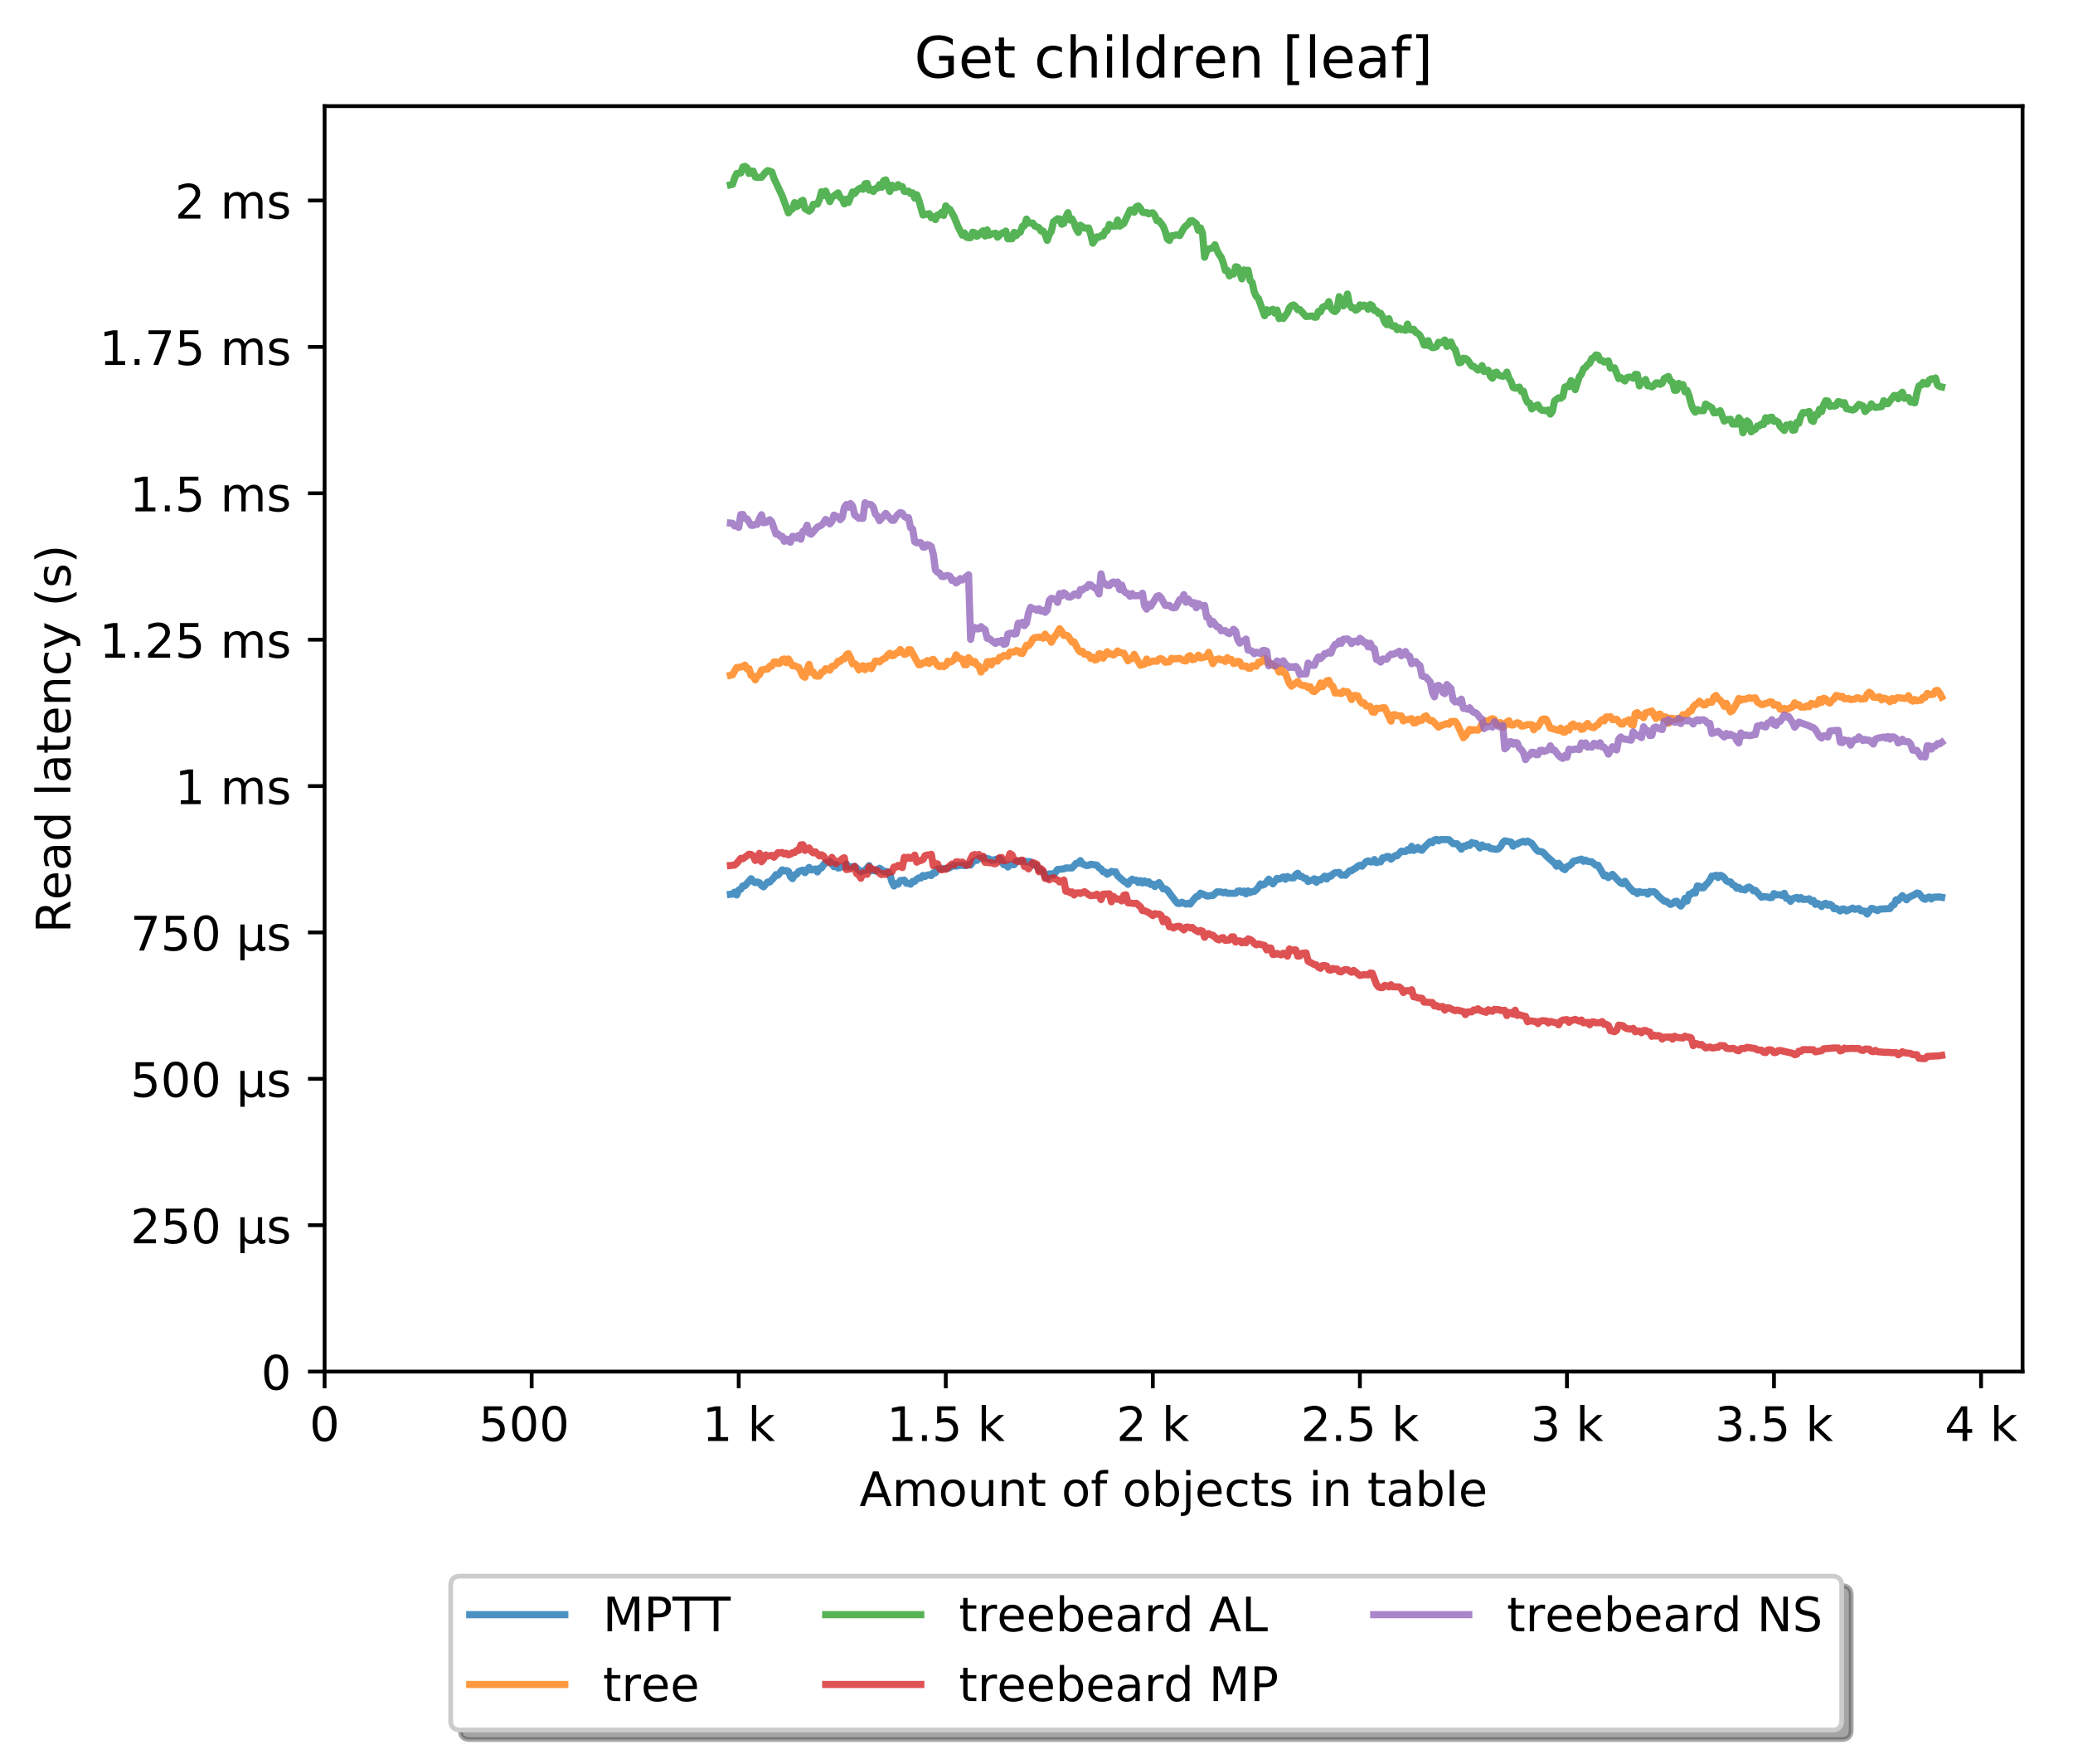 <?xml version="1.0" encoding="utf-8" standalone="no"?>
<!DOCTYPE svg PUBLIC "-//W3C//DTD SVG 1.1//EN"
  "http://www.w3.org/Graphics/SVG/1.1/DTD/svg11.dtd">
<!-- Created with matplotlib (http://matplotlib.org/) -->
<svg height="371pt" version="1.1" viewBox="0 0 436 371" width="436pt" xmlns="http://www.w3.org/2000/svg" xmlns:xlink="http://www.w3.org/1999/xlink">
 <defs>
  <style type="text/css">
*{stroke-linecap:butt;stroke-linejoin:round;}
  </style>
 </defs>
 <g id="figure_1">
  <g id="patch_1">
   <path d="M 0 371.002 
L 436.092 371.002 
L 436.092 0 
L 0 0 
z
" style="fill:#ffffff;"/>
  </g>
  <g id="axes_1">
   <g id="patch_2">
    <path d="M 68.272 288.43 
L 425.392 288.43 
L 425.392 22.318 
L 68.272 22.318 
z
" style="fill:#ffffff;"/>
   </g>
   <g id="matplotlib.axis_1">
    <g id="xtick_1">
     <g id="line2d_1">
      <defs>
       <path d="M 0 0 
L 0 3.5 
" id="mb42625554f" style="stroke:#000000;stroke-width:0.8;"/>
      </defs>
      <g>
       <use style="stroke:#000000;stroke-width:0.8;" x="68.272" xlink:href="#mb42625554f" y="288.43"/>
      </g>
     </g>
     <g id="text_1">
      <!-- 0 -->
      <defs>
       <path d="M 31.781 66.406 
Q 24.172 66.406 20.328 58.906 
Q 16.5 51.422 16.5 36.375 
Q 16.5 21.391 20.328 13.891 
Q 24.172 6.391 31.781 6.391 
Q 39.453 6.391 43.281 13.891 
Q 47.125 21.391 47.125 36.375 
Q 47.125 51.422 43.281 58.906 
Q 39.453 66.406 31.781 66.406 
z
M 31.781 74.219 
Q 44.047 74.219 50.516 64.516 
Q 56.984 54.828 56.984 36.375 
Q 56.984 17.969 50.516 8.266 
Q 44.047 -1.422 31.781 -1.422 
Q 19.531 -1.422 13.062 8.266 
Q 6.594 17.969 6.594 36.375 
Q 6.594 54.828 13.062 64.516 
Q 19.531 74.219 31.781 74.219 
z
" id="DejaVuSans-30"/>
      </defs>
      <g transform="translate(65.091 303.029)scale(0.1 -0.1)">
       <use xlink:href="#DejaVuSans-30"/>
      </g>
     </g>
    </g>
    <g id="xtick_2">
     <g id="line2d_2">
      <g>
       <use style="stroke:#000000;stroke-width:0.8;" x="111.82" xlink:href="#mb42625554f" y="288.43"/>
      </g>
     </g>
     <g id="text_2">
      <!-- 500  -->
      <defs>
       <path d="M 10.797 72.906 
L 49.516 72.906 
L 49.516 64.594 
L 19.828 64.594 
L 19.828 46.734 
Q 21.969 47.469 24.109 47.828 
Q 26.266 48.188 28.422 48.188 
Q 40.625 48.188 47.75 41.5 
Q 54.891 34.812 54.891 23.391 
Q 54.891 11.625 47.562 5.094 
Q 40.234 -1.422 26.906 -1.422 
Q 22.312 -1.422 17.547 -0.641 
Q 12.797 0.141 7.719 1.703 
L 7.719 11.625 
Q 12.109 9.234 16.797 8.062 
Q 21.484 6.891 26.703 6.891 
Q 35.156 6.891 40.078 11.328 
Q 45.016 15.766 45.016 23.391 
Q 45.016 31 40.078 35.438 
Q 35.156 39.891 26.703 39.891 
Q 22.75 39.891 18.812 39.016 
Q 14.891 38.141 10.797 36.281 
z
" id="DejaVuSans-35"/>
       <path id="DejaVuSans-20"/>
      </defs>
      <g transform="translate(100.688 303.029)scale(0.1 -0.1)">
       <use xlink:href="#DejaVuSans-35"/>
       <use x="63.623" xlink:href="#DejaVuSans-30"/>
       <use x="127.246" xlink:href="#DejaVuSans-30"/>
       <use x="190.869" xlink:href="#DejaVuSans-20"/>
      </g>
     </g>
    </g>
    <g id="xtick_3">
     <g id="line2d_3">
      <g>
       <use style="stroke:#000000;stroke-width:0.8;" x="155.369" xlink:href="#mb42625554f" y="288.43"/>
      </g>
     </g>
     <g id="text_3">
      <!-- 1 k -->
      <defs>
       <path d="M 12.406 8.297 
L 28.516 8.297 
L 28.516 63.922 
L 10.984 60.406 
L 10.984 69.391 
L 28.422 72.906 
L 38.281 72.906 
L 38.281 8.297 
L 54.391 8.297 
L 54.391 0 
L 12.406 0 
z
" id="DejaVuSans-31"/>
       <path d="M 9.078 75.984 
L 18.109 75.984 
L 18.109 31.109 
L 44.922 54.688 
L 56.391 54.688 
L 27.391 29.109 
L 57.625 0 
L 45.906 0 
L 18.109 26.703 
L 18.109 0 
L 9.078 0 
z
" id="DejaVuSans-6b"/>
      </defs>
      <g transform="translate(147.703 303.029)scale(0.1 -0.1)">
       <use xlink:href="#DejaVuSans-31"/>
       <use x="63.623" xlink:href="#DejaVuSans-20"/>
       <use x="95.41" xlink:href="#DejaVuSans-6b"/>
      </g>
     </g>
    </g>
    <g id="xtick_4">
     <g id="line2d_4">
      <g>
       <use style="stroke:#000000;stroke-width:0.8;" x="198.918" xlink:href="#mb42625554f" y="288.43"/>
      </g>
     </g>
     <g id="text_4">
      <!-- 1.5 k -->
      <defs>
       <path d="M 10.688 12.406 
L 21 12.406 
L 21 0 
L 10.688 0 
z
" id="DejaVuSans-2e"/>
      </defs>
      <g transform="translate(186.482 303.029)scale(0.1 -0.1)">
       <use xlink:href="#DejaVuSans-31"/>
       <use x="63.623" xlink:href="#DejaVuSans-2e"/>
       <use x="95.41" xlink:href="#DejaVuSans-35"/>
       <use x="159.033" xlink:href="#DejaVuSans-20"/>
       <use x="190.82" xlink:href="#DejaVuSans-6b"/>
      </g>
     </g>
    </g>
    <g id="xtick_5">
     <g id="line2d_5">
      <g>
       <use style="stroke:#000000;stroke-width:0.8;" x="242.466" xlink:href="#mb42625554f" y="288.43"/>
      </g>
     </g>
     <g id="text_5">
      <!-- 2 k -->
      <defs>
       <path d="M 19.188 8.297 
L 53.609 8.297 
L 53.609 0 
L 7.328 0 
L 7.328 8.297 
Q 12.938 14.109 22.625 23.891 
Q 32.328 33.688 34.812 36.531 
Q 39.547 41.844 41.422 45.531 
Q 43.312 49.219 43.312 52.781 
Q 43.312 58.594 39.234 62.25 
Q 35.156 65.922 28.609 65.922 
Q 23.969 65.922 18.812 64.312 
Q 13.672 62.703 7.812 59.422 
L 7.812 69.391 
Q 13.766 71.781 18.938 73 
Q 24.125 74.219 28.422 74.219 
Q 39.75 74.219 46.484 68.547 
Q 53.219 62.891 53.219 53.422 
Q 53.219 48.922 51.531 44.891 
Q 49.859 40.875 45.406 35.406 
Q 44.188 33.984 37.641 27.219 
Q 31.109 20.453 19.188 8.297 
z
" id="DejaVuSans-32"/>
      </defs>
      <g transform="translate(234.801 303.029)scale(0.1 -0.1)">
       <use xlink:href="#DejaVuSans-32"/>
       <use x="63.623" xlink:href="#DejaVuSans-20"/>
       <use x="95.41" xlink:href="#DejaVuSans-6b"/>
      </g>
     </g>
    </g>
    <g id="xtick_6">
     <g id="line2d_6">
      <g>
       <use style="stroke:#000000;stroke-width:0.8;" x="286.015" xlink:href="#mb42625554f" y="288.43"/>
      </g>
     </g>
     <g id="text_6">
      <!-- 2.5 k -->
      <g transform="translate(273.579 303.029)scale(0.1 -0.1)">
       <use xlink:href="#DejaVuSans-32"/>
       <use x="63.623" xlink:href="#DejaVuSans-2e"/>
       <use x="95.41" xlink:href="#DejaVuSans-35"/>
       <use x="159.033" xlink:href="#DejaVuSans-20"/>
       <use x="190.82" xlink:href="#DejaVuSans-6b"/>
      </g>
     </g>
    </g>
    <g id="xtick_7">
     <g id="line2d_7">
      <g>
       <use style="stroke:#000000;stroke-width:0.8;" x="329.563" xlink:href="#mb42625554f" y="288.43"/>
      </g>
     </g>
     <g id="text_7">
      <!-- 3 k -->
      <defs>
       <path d="M 40.578 39.312 
Q 47.656 37.797 51.625 33 
Q 55.609 28.219 55.609 21.188 
Q 55.609 10.406 48.188 4.484 
Q 40.766 -1.422 27.094 -1.422 
Q 22.516 -1.422 17.656 -0.516 
Q 12.797 0.391 7.625 2.203 
L 7.625 11.719 
Q 11.719 9.328 16.594 8.109 
Q 21.484 6.891 26.812 6.891 
Q 36.078 6.891 40.938 10.547 
Q 45.797 14.203 45.797 21.188 
Q 45.797 27.641 41.281 31.266 
Q 36.766 34.906 28.719 34.906 
L 20.219 34.906 
L 20.219 43.016 
L 29.109 43.016 
Q 36.375 43.016 40.234 45.922 
Q 44.094 48.828 44.094 54.297 
Q 44.094 59.906 40.109 62.906 
Q 36.141 65.922 28.719 65.922 
Q 24.656 65.922 20.016 65.031 
Q 15.375 64.156 9.812 62.312 
L 9.812 71.094 
Q 15.438 72.656 20.344 73.438 
Q 25.25 74.219 29.594 74.219 
Q 40.828 74.219 47.359 69.109 
Q 53.906 64.016 53.906 55.328 
Q 53.906 49.266 50.438 45.094 
Q 46.969 40.922 40.578 39.312 
z
" id="DejaVuSans-33"/>
      </defs>
      <g transform="translate(321.898 303.029)scale(0.1 -0.1)">
       <use xlink:href="#DejaVuSans-33"/>
       <use x="63.623" xlink:href="#DejaVuSans-20"/>
       <use x="95.41" xlink:href="#DejaVuSans-6b"/>
      </g>
     </g>
    </g>
    <g id="xtick_8">
     <g id="line2d_8">
      <g>
       <use style="stroke:#000000;stroke-width:0.8;" x="373.112" xlink:href="#mb42625554f" y="288.43"/>
      </g>
     </g>
     <g id="text_8">
      <!-- 3.5 k -->
      <g transform="translate(360.676 303.029)scale(0.1 -0.1)">
       <use xlink:href="#DejaVuSans-33"/>
       <use x="63.623" xlink:href="#DejaVuSans-2e"/>
       <use x="95.41" xlink:href="#DejaVuSans-35"/>
       <use x="159.033" xlink:href="#DejaVuSans-20"/>
       <use x="190.82" xlink:href="#DejaVuSans-6b"/>
      </g>
     </g>
    </g>
    <g id="xtick_9">
     <g id="line2d_9">
      <g>
       <use style="stroke:#000000;stroke-width:0.8;" x="416.66" xlink:href="#mb42625554f" y="288.43"/>
      </g>
     </g>
     <g id="text_9">
      <!-- 4 k -->
      <defs>
       <path d="M 37.797 64.312 
L 12.891 25.391 
L 37.797 25.391 
z
M 35.203 72.906 
L 47.609 72.906 
L 47.609 25.391 
L 58.016 25.391 
L 58.016 17.188 
L 47.609 17.188 
L 47.609 0 
L 37.797 0 
L 37.797 17.188 
L 4.891 17.188 
L 4.891 26.703 
z
" id="DejaVuSans-34"/>
      </defs>
      <g transform="translate(408.995 303.029)scale(0.1 -0.1)">
       <use xlink:href="#DejaVuSans-34"/>
       <use x="63.623" xlink:href="#DejaVuSans-20"/>
       <use x="95.41" xlink:href="#DejaVuSans-6b"/>
      </g>
     </g>
    </g>
    <g id="text_10">
     <!-- Amount of objects in table -->
     <defs>
      <path d="M 34.188 63.188 
L 20.797 26.906 
L 47.609 26.906 
z
M 28.609 72.906 
L 39.797 72.906 
L 67.578 0 
L 57.328 0 
L 50.688 18.703 
L 17.828 18.703 
L 11.188 0 
L 0.781 0 
z
" id="DejaVuSans-41"/>
      <path d="M 52 44.188 
Q 55.375 50.25 60.062 53.125 
Q 64.75 56 71.094 56 
Q 79.641 56 84.281 50.016 
Q 88.922 44.047 88.922 33.016 
L 88.922 0 
L 79.891 0 
L 79.891 32.719 
Q 79.891 40.578 77.094 44.375 
Q 74.312 48.188 68.609 48.188 
Q 61.625 48.188 57.562 43.547 
Q 53.516 38.922 53.516 30.906 
L 53.516 0 
L 44.484 0 
L 44.484 32.719 
Q 44.484 40.625 41.703 44.406 
Q 38.922 48.188 33.109 48.188 
Q 26.219 48.188 22.156 43.531 
Q 18.109 38.875 18.109 30.906 
L 18.109 0 
L 9.078 0 
L 9.078 54.688 
L 18.109 54.688 
L 18.109 46.188 
Q 21.188 51.219 25.484 53.609 
Q 29.781 56 35.688 56 
Q 41.656 56 45.828 52.969 
Q 50 49.953 52 44.188 
z
" id="DejaVuSans-6d"/>
      <path d="M 30.609 48.391 
Q 23.391 48.391 19.188 42.75 
Q 14.984 37.109 14.984 27.297 
Q 14.984 17.484 19.156 11.844 
Q 23.344 6.203 30.609 6.203 
Q 37.797 6.203 41.984 11.859 
Q 46.188 17.531 46.188 27.297 
Q 46.188 37.016 41.984 42.703 
Q 37.797 48.391 30.609 48.391 
z
M 30.609 56 
Q 42.328 56 49.016 48.375 
Q 55.719 40.766 55.719 27.297 
Q 55.719 13.875 49.016 6.219 
Q 42.328 -1.422 30.609 -1.422 
Q 18.844 -1.422 12.172 6.219 
Q 5.516 13.875 5.516 27.297 
Q 5.516 40.766 12.172 48.375 
Q 18.844 56 30.609 56 
z
" id="DejaVuSans-6f"/>
      <path d="M 8.5 21.578 
L 8.5 54.688 
L 17.484 54.688 
L 17.484 21.922 
Q 17.484 14.156 20.5 10.266 
Q 23.531 6.391 29.594 6.391 
Q 36.859 6.391 41.078 11.031 
Q 45.312 15.672 45.312 23.688 
L 45.312 54.688 
L 54.297 54.688 
L 54.297 0 
L 45.312 0 
L 45.312 8.406 
Q 42.047 3.422 37.719 1 
Q 33.406 -1.422 27.688 -1.422 
Q 18.266 -1.422 13.375 4.438 
Q 8.5 10.297 8.5 21.578 
z
M 31.109 56 
z
" id="DejaVuSans-75"/>
      <path d="M 54.891 33.016 
L 54.891 0 
L 45.906 0 
L 45.906 32.719 
Q 45.906 40.484 42.875 44.328 
Q 39.844 48.188 33.797 48.188 
Q 26.516 48.188 22.312 43.547 
Q 18.109 38.922 18.109 30.906 
L 18.109 0 
L 9.078 0 
L 9.078 54.688 
L 18.109 54.688 
L 18.109 46.188 
Q 21.344 51.125 25.703 53.562 
Q 30.078 56 35.797 56 
Q 45.219 56 50.047 50.172 
Q 54.891 44.344 54.891 33.016 
z
" id="DejaVuSans-6e"/>
      <path d="M 18.312 70.219 
L 18.312 54.688 
L 36.812 54.688 
L 36.812 47.703 
L 18.312 47.703 
L 18.312 18.016 
Q 18.312 11.328 20.141 9.422 
Q 21.969 7.516 27.594 7.516 
L 36.812 7.516 
L 36.812 0 
L 27.594 0 
Q 17.188 0 13.234 3.875 
Q 9.281 7.766 9.281 18.016 
L 9.281 47.703 
L 2.688 47.703 
L 2.688 54.688 
L 9.281 54.688 
L 9.281 70.219 
z
" id="DejaVuSans-74"/>
      <path d="M 37.109 75.984 
L 37.109 68.5 
L 28.516 68.5 
Q 23.688 68.5 21.797 66.547 
Q 19.922 64.594 19.922 59.516 
L 19.922 54.688 
L 34.719 54.688 
L 34.719 47.703 
L 19.922 47.703 
L 19.922 0 
L 10.891 0 
L 10.891 47.703 
L 2.297 47.703 
L 2.297 54.688 
L 10.891 54.688 
L 10.891 58.5 
Q 10.891 67.625 15.141 71.797 
Q 19.391 75.984 28.609 75.984 
z
" id="DejaVuSans-66"/>
      <path d="M 48.688 27.297 
Q 48.688 37.203 44.609 42.844 
Q 40.531 48.484 33.406 48.484 
Q 26.266 48.484 22.188 42.844 
Q 18.109 37.203 18.109 27.297 
Q 18.109 17.391 22.188 11.75 
Q 26.266 6.109 33.406 6.109 
Q 40.531 6.109 44.609 11.75 
Q 48.688 17.391 48.688 27.297 
z
M 18.109 46.391 
Q 20.953 51.266 25.266 53.625 
Q 29.594 56 35.594 56 
Q 45.562 56 51.781 48.094 
Q 58.016 40.188 58.016 27.297 
Q 58.016 14.406 51.781 6.484 
Q 45.562 -1.422 35.594 -1.422 
Q 29.594 -1.422 25.266 0.953 
Q 20.953 3.328 18.109 8.203 
L 18.109 0 
L 9.078 0 
L 9.078 75.984 
L 18.109 75.984 
z
" id="DejaVuSans-62"/>
      <path d="M 9.422 54.688 
L 18.406 54.688 
L 18.406 -0.984 
Q 18.406 -11.422 14.422 -16.109 
Q 10.453 -20.797 1.609 -20.797 
L -1.812 -20.797 
L -1.812 -13.188 
L 0.594 -13.188 
Q 5.719 -13.188 7.562 -10.812 
Q 9.422 -8.453 9.422 -0.984 
z
M 9.422 75.984 
L 18.406 75.984 
L 18.406 64.594 
L 9.422 64.594 
z
" id="DejaVuSans-6a"/>
      <path d="M 56.203 29.594 
L 56.203 25.203 
L 14.891 25.203 
Q 15.484 15.922 20.484 11.062 
Q 25.484 6.203 34.422 6.203 
Q 39.594 6.203 44.453 7.469 
Q 49.312 8.734 54.109 11.281 
L 54.109 2.781 
Q 49.266 0.734 44.188 -0.344 
Q 39.109 -1.422 33.891 -1.422 
Q 20.797 -1.422 13.156 6.188 
Q 5.516 13.812 5.516 26.812 
Q 5.516 40.234 12.766 48.109 
Q 20.016 56 32.328 56 
Q 43.359 56 49.781 48.891 
Q 56.203 41.797 56.203 29.594 
z
M 47.219 32.234 
Q 47.125 39.594 43.094 43.984 
Q 39.062 48.391 32.422 48.391 
Q 24.906 48.391 20.391 44.141 
Q 15.875 39.891 15.188 32.172 
z
" id="DejaVuSans-65"/>
      <path d="M 48.781 52.594 
L 48.781 44.188 
Q 44.969 46.297 41.141 47.344 
Q 37.312 48.391 33.406 48.391 
Q 24.656 48.391 19.812 42.844 
Q 14.984 37.312 14.984 27.297 
Q 14.984 17.281 19.812 11.734 
Q 24.656 6.203 33.406 6.203 
Q 37.312 6.203 41.141 7.25 
Q 44.969 8.297 48.781 10.406 
L 48.781 2.094 
Q 45.016 0.344 40.984 -0.531 
Q 36.969 -1.422 32.422 -1.422 
Q 20.062 -1.422 12.781 6.344 
Q 5.516 14.109 5.516 27.297 
Q 5.516 40.672 12.859 48.328 
Q 20.219 56 33.016 56 
Q 37.156 56 41.109 55.141 
Q 45.062 54.297 48.781 52.594 
z
" id="DejaVuSans-63"/>
      <path d="M 44.281 53.078 
L 44.281 44.578 
Q 40.484 46.531 36.375 47.5 
Q 32.281 48.484 27.875 48.484 
Q 21.188 48.484 17.844 46.438 
Q 14.5 44.391 14.5 40.281 
Q 14.5 37.156 16.891 35.375 
Q 19.281 33.594 26.516 31.984 
L 29.594 31.297 
Q 39.156 29.25 43.188 25.516 
Q 47.219 21.781 47.219 15.094 
Q 47.219 7.469 41.188 3.016 
Q 35.156 -1.422 24.609 -1.422 
Q 20.219 -1.422 15.453 -0.562 
Q 10.688 0.297 5.422 2 
L 5.422 11.281 
Q 10.406 8.688 15.234 7.391 
Q 20.062 6.109 24.812 6.109 
Q 31.156 6.109 34.562 8.281 
Q 37.984 10.453 37.984 14.406 
Q 37.984 18.062 35.516 20.016 
Q 33.062 21.969 24.703 23.781 
L 21.578 24.516 
Q 13.234 26.266 9.516 29.906 
Q 5.812 33.547 5.812 39.891 
Q 5.812 47.609 11.281 51.797 
Q 16.75 56 26.812 56 
Q 31.781 56 36.172 55.266 
Q 40.578 54.547 44.281 53.078 
z
" id="DejaVuSans-73"/>
      <path d="M 9.422 54.688 
L 18.406 54.688 
L 18.406 0 
L 9.422 0 
z
M 9.422 75.984 
L 18.406 75.984 
L 18.406 64.594 
L 9.422 64.594 
z
" id="DejaVuSans-69"/>
      <path d="M 34.281 27.484 
Q 23.391 27.484 19.188 25 
Q 14.984 22.516 14.984 16.5 
Q 14.984 11.719 18.141 8.906 
Q 21.297 6.109 26.703 6.109 
Q 34.188 6.109 38.703 11.406 
Q 43.219 16.703 43.219 25.484 
L 43.219 27.484 
z
M 52.203 31.203 
L 52.203 0 
L 43.219 0 
L 43.219 8.297 
Q 40.141 3.328 35.547 0.953 
Q 30.953 -1.422 24.312 -1.422 
Q 15.922 -1.422 10.953 3.297 
Q 6 8.016 6 15.922 
Q 6 25.141 12.172 29.828 
Q 18.359 34.516 30.609 34.516 
L 43.219 34.516 
L 43.219 35.406 
Q 43.219 41.609 39.141 45 
Q 35.062 48.391 27.688 48.391 
Q 23 48.391 18.547 47.266 
Q 14.109 46.141 10.016 43.891 
L 10.016 52.203 
Q 14.938 54.109 19.578 55.047 
Q 24.219 56 28.609 56 
Q 40.484 56 46.344 49.844 
Q 52.203 43.703 52.203 31.203 
z
" id="DejaVuSans-61"/>
      <path d="M 9.422 75.984 
L 18.406 75.984 
L 18.406 0 
L 9.422 0 
z
" id="DejaVuSans-6c"/>
     </defs>
     <g transform="translate(180.773 316.707)scale(0.1 -0.1)">
      <use xlink:href="#DejaVuSans-41"/>
      <use x="68.408" xlink:href="#DejaVuSans-6d"/>
      <use x="165.82" xlink:href="#DejaVuSans-6f"/>
      <use x="227.002" xlink:href="#DejaVuSans-75"/>
      <use x="290.381" xlink:href="#DejaVuSans-6e"/>
      <use x="353.76" xlink:href="#DejaVuSans-74"/>
      <use x="392.969" xlink:href="#DejaVuSans-20"/>
      <use x="424.756" xlink:href="#DejaVuSans-6f"/>
      <use x="485.938" xlink:href="#DejaVuSans-66"/>
      <use x="521.143" xlink:href="#DejaVuSans-20"/>
      <use x="552.93" xlink:href="#DejaVuSans-6f"/>
      <use x="614.111" xlink:href="#DejaVuSans-62"/>
      <use x="677.588" xlink:href="#DejaVuSans-6a"/>
      <use x="705.371" xlink:href="#DejaVuSans-65"/>
      <use x="766.895" xlink:href="#DejaVuSans-63"/>
      <use x="821.875" xlink:href="#DejaVuSans-74"/>
      <use x="861.084" xlink:href="#DejaVuSans-73"/>
      <use x="913.184" xlink:href="#DejaVuSans-20"/>
      <use x="944.971" xlink:href="#DejaVuSans-69"/>
      <use x="972.754" xlink:href="#DejaVuSans-6e"/>
      <use x="1036.133" xlink:href="#DejaVuSans-20"/>
      <use x="1067.92" xlink:href="#DejaVuSans-74"/>
      <use x="1107.129" xlink:href="#DejaVuSans-61"/>
      <use x="1168.408" xlink:href="#DejaVuSans-62"/>
      <use x="1231.885" xlink:href="#DejaVuSans-6c"/>
      <use x="1259.668" xlink:href="#DejaVuSans-65"/>
     </g>
    </g>
   </g>
   <g id="matplotlib.axis_2">
    <g id="ytick_1">
     <g id="line2d_10">
      <defs>
       <path d="M 0 0 
L -3.5 0 
" id="md6d5d07da5" style="stroke:#000000;stroke-width:0.8;"/>
      </defs>
      <g>
       <use style="stroke:#000000;stroke-width:0.8;" x="68.272" xlink:href="#md6d5d07da5" y="288.43"/>
      </g>
     </g>
     <g id="text_11">
      <!-- 0 -->
      <g transform="translate(54.909 292.229)scale(0.1 -0.1)">
       <use xlink:href="#DejaVuSans-30"/>
      </g>
     </g>
    </g>
    <g id="ytick_2">
     <g id="line2d_11">
      <g>
       <use style="stroke:#000000;stroke-width:0.8;" x="68.272" xlink:href="#md6d5d07da5" y="257.647"/>
      </g>
     </g>
     <g id="text_12">
      <!-- 250 µs -->
      <defs>
       <path d="M 8.5 -20.797 
L 8.5 54.688 
L 17.484 54.688 
L 17.484 20.703 
Q 17.484 13.625 20.844 10 
Q 24.219 6.391 30.812 6.391 
Q 38.031 6.391 41.672 10.484 
Q 45.312 14.594 45.312 22.797 
L 45.312 54.688 
L 54.297 54.688 
L 54.297 12.594 
Q 54.297 9.672 55.141 8.281 
Q 56 6.891 57.812 6.891 
Q 58.25 6.891 59.031 7.156 
Q 59.812 7.422 61.188 8.016 
L 61.188 0.781 
Q 59.188 -0.344 57.391 -0.875 
Q 55.609 -1.422 53.906 -1.422 
Q 50.531 -1.422 48.531 0.484 
Q 46.531 2.391 45.797 6.297 
Q 43.359 2.438 39.812 0.5 
Q 36.281 -1.422 31.5 -1.422 
Q 26.516 -1.422 23.016 0.484 
Q 19.531 2.391 17.484 6.203 
L 17.484 -20.797 
z
" id="DejaVuSans-b5"/>
      </defs>
      <g transform="translate(27.434 261.446)scale(0.1 -0.1)">
       <use xlink:href="#DejaVuSans-32"/>
       <use x="63.623" xlink:href="#DejaVuSans-35"/>
       <use x="127.246" xlink:href="#DejaVuSans-30"/>
       <use x="190.869" xlink:href="#DejaVuSans-20"/>
       <use x="222.656" xlink:href="#DejaVuSans-b5"/>
       <use x="286.279" xlink:href="#DejaVuSans-73"/>
      </g>
     </g>
    </g>
    <g id="ytick_3">
     <g id="line2d_12">
      <g>
       <use style="stroke:#000000;stroke-width:0.8;" x="68.272" xlink:href="#md6d5d07da5" y="226.864"/>
      </g>
     </g>
     <g id="text_13">
      <!-- 500 µs -->
      <g transform="translate(27.434 230.663)scale(0.1 -0.1)">
       <use xlink:href="#DejaVuSans-35"/>
       <use x="63.623" xlink:href="#DejaVuSans-30"/>
       <use x="127.246" xlink:href="#DejaVuSans-30"/>
       <use x="190.869" xlink:href="#DejaVuSans-20"/>
       <use x="222.656" xlink:href="#DejaVuSans-b5"/>
       <use x="286.279" xlink:href="#DejaVuSans-73"/>
      </g>
     </g>
    </g>
    <g id="ytick_4">
     <g id="line2d_13">
      <g>
       <use style="stroke:#000000;stroke-width:0.8;" x="68.272" xlink:href="#md6d5d07da5" y="196.081"/>
      </g>
     </g>
     <g id="text_14">
      <!-- 750 µs -->
      <defs>
       <path d="M 8.203 72.906 
L 55.078 72.906 
L 55.078 68.703 
L 28.609 0 
L 18.312 0 
L 43.219 64.594 
L 8.203 64.594 
z
" id="DejaVuSans-37"/>
      </defs>
      <g transform="translate(27.434 199.88)scale(0.1 -0.1)">
       <use xlink:href="#DejaVuSans-37"/>
       <use x="63.623" xlink:href="#DejaVuSans-35"/>
       <use x="127.246" xlink:href="#DejaVuSans-30"/>
       <use x="190.869" xlink:href="#DejaVuSans-20"/>
       <use x="222.656" xlink:href="#DejaVuSans-b5"/>
       <use x="286.279" xlink:href="#DejaVuSans-73"/>
      </g>
     </g>
    </g>
    <g id="ytick_5">
     <g id="line2d_14">
      <g>
       <use style="stroke:#000000;stroke-width:0.8;" x="68.272" xlink:href="#md6d5d07da5" y="165.298"/>
      </g>
     </g>
     <g id="text_15">
      <!-- 1 ms -->
      <g transform="translate(36.781 169.097)scale(0.1 -0.1)">
       <use xlink:href="#DejaVuSans-31"/>
       <use x="63.623" xlink:href="#DejaVuSans-20"/>
       <use x="95.41" xlink:href="#DejaVuSans-6d"/>
       <use x="192.822" xlink:href="#DejaVuSans-73"/>
      </g>
     </g>
    </g>
    <g id="ytick_6">
     <g id="line2d_15">
      <g>
       <use style="stroke:#000000;stroke-width:0.8;" x="68.272" xlink:href="#md6d5d07da5" y="134.515"/>
      </g>
     </g>
     <g id="text_16">
      <!-- 1.25 ms -->
      <g transform="translate(20.878 138.314)scale(0.1 -0.1)">
       <use xlink:href="#DejaVuSans-31"/>
       <use x="63.623" xlink:href="#DejaVuSans-2e"/>
       <use x="95.41" xlink:href="#DejaVuSans-32"/>
       <use x="159.033" xlink:href="#DejaVuSans-35"/>
       <use x="222.656" xlink:href="#DejaVuSans-20"/>
       <use x="254.443" xlink:href="#DejaVuSans-6d"/>
       <use x="351.855" xlink:href="#DejaVuSans-73"/>
      </g>
     </g>
    </g>
    <g id="ytick_7">
     <g id="line2d_16">
      <g>
       <use style="stroke:#000000;stroke-width:0.8;" x="68.272" xlink:href="#md6d5d07da5" y="103.732"/>
      </g>
     </g>
     <g id="text_17">
      <!-- 1.5 ms -->
      <g transform="translate(27.241 107.531)scale(0.1 -0.1)">
       <use xlink:href="#DejaVuSans-31"/>
       <use x="63.623" xlink:href="#DejaVuSans-2e"/>
       <use x="95.41" xlink:href="#DejaVuSans-35"/>
       <use x="159.033" xlink:href="#DejaVuSans-20"/>
       <use x="190.82" xlink:href="#DejaVuSans-6d"/>
       <use x="288.232" xlink:href="#DejaVuSans-73"/>
      </g>
     </g>
    </g>
    <g id="ytick_8">
     <g id="line2d_17">
      <g>
       <use style="stroke:#000000;stroke-width:0.8;" x="68.272" xlink:href="#md6d5d07da5" y="72.949"/>
      </g>
     </g>
     <g id="text_18">
      <!-- 1.75 ms -->
      <g transform="translate(20.878 76.748)scale(0.1 -0.1)">
       <use xlink:href="#DejaVuSans-31"/>
       <use x="63.623" xlink:href="#DejaVuSans-2e"/>
       <use x="95.41" xlink:href="#DejaVuSans-37"/>
       <use x="159.033" xlink:href="#DejaVuSans-35"/>
       <use x="222.656" xlink:href="#DejaVuSans-20"/>
       <use x="254.443" xlink:href="#DejaVuSans-6d"/>
       <use x="351.855" xlink:href="#DejaVuSans-73"/>
      </g>
     </g>
    </g>
    <g id="ytick_9">
     <g id="line2d_18">
      <g>
       <use style="stroke:#000000;stroke-width:0.8;" x="68.272" xlink:href="#md6d5d07da5" y="42.166"/>
      </g>
     </g>
     <g id="text_19">
      <!-- 2 ms -->
      <g transform="translate(36.781 45.965)scale(0.1 -0.1)">
       <use xlink:href="#DejaVuSans-32"/>
       <use x="63.623" xlink:href="#DejaVuSans-20"/>
       <use x="95.41" xlink:href="#DejaVuSans-6d"/>
       <use x="192.822" xlink:href="#DejaVuSans-73"/>
      </g>
     </g>
    </g>
    <g id="text_20">
     <!-- Read latency (s) -->
     <defs>
      <path d="M 44.391 34.188 
Q 47.562 33.109 50.562 29.594 
Q 53.562 26.078 56.594 19.922 
L 66.609 0 
L 56 0 
L 46.688 18.703 
Q 43.062 26.031 39.672 28.422 
Q 36.281 30.812 30.422 30.812 
L 19.672 30.812 
L 19.672 0 
L 9.812 0 
L 9.812 72.906 
L 32.078 72.906 
Q 44.578 72.906 50.734 67.672 
Q 56.891 62.453 56.891 51.906 
Q 56.891 45.016 53.688 40.469 
Q 50.484 35.938 44.391 34.188 
z
M 19.672 64.797 
L 19.672 38.922 
L 32.078 38.922 
Q 39.203 38.922 42.844 42.219 
Q 46.484 45.516 46.484 51.906 
Q 46.484 58.297 42.844 61.547 
Q 39.203 64.797 32.078 64.797 
z
" id="DejaVuSans-52"/>
      <path d="M 45.406 46.391 
L 45.406 75.984 
L 54.391 75.984 
L 54.391 0 
L 45.406 0 
L 45.406 8.203 
Q 42.578 3.328 38.25 0.953 
Q 33.938 -1.422 27.875 -1.422 
Q 17.969 -1.422 11.734 6.484 
Q 5.516 14.406 5.516 27.297 
Q 5.516 40.188 11.734 48.094 
Q 17.969 56 27.875 56 
Q 33.938 56 38.25 53.625 
Q 42.578 51.266 45.406 46.391 
z
M 14.797 27.297 
Q 14.797 17.391 18.875 11.75 
Q 22.953 6.109 30.078 6.109 
Q 37.203 6.109 41.297 11.75 
Q 45.406 17.391 45.406 27.297 
Q 45.406 37.203 41.297 42.844 
Q 37.203 48.484 30.078 48.484 
Q 22.953 48.484 18.875 42.844 
Q 14.797 37.203 14.797 27.297 
z
" id="DejaVuSans-64"/>
      <path d="M 32.172 -5.078 
Q 28.375 -14.844 24.75 -17.812 
Q 21.141 -20.797 15.094 -20.797 
L 7.906 -20.797 
L 7.906 -13.281 
L 13.188 -13.281 
Q 16.891 -13.281 18.938 -11.516 
Q 21 -9.766 23.484 -3.219 
L 25.094 0.875 
L 2.984 54.688 
L 12.5 54.688 
L 29.594 11.922 
L 46.688 54.688 
L 56.203 54.688 
z
" id="DejaVuSans-79"/>
      <path d="M 31 75.875 
Q 24.469 64.656 21.281 53.656 
Q 18.109 42.672 18.109 31.391 
Q 18.109 20.125 21.312 9.062 
Q 24.516 -2 31 -13.188 
L 23.188 -13.188 
Q 15.875 -1.703 12.234 9.375 
Q 8.594 20.453 8.594 31.391 
Q 8.594 42.281 12.203 53.312 
Q 15.828 64.359 23.188 75.875 
z
" id="DejaVuSans-28"/>
      <path d="M 8.016 75.875 
L 15.828 75.875 
Q 23.141 64.359 26.781 53.312 
Q 30.422 42.281 30.422 31.391 
Q 30.422 20.453 26.781 9.375 
Q 23.141 -1.703 15.828 -13.188 
L 8.016 -13.188 
Q 14.5 -2 17.703 9.062 
Q 20.906 20.125 20.906 31.391 
Q 20.906 42.672 17.703 53.656 
Q 14.5 64.656 8.016 75.875 
z
" id="DejaVuSans-29"/>
     </defs>
     <g transform="translate(14.798 196.212)rotate(-90)scale(0.1 -0.1)">
      <use xlink:href="#DejaVuSans-52"/>
      <use x="69.42" xlink:href="#DejaVuSans-65"/>
      <use x="130.943" xlink:href="#DejaVuSans-61"/>
      <use x="192.223" xlink:href="#DejaVuSans-64"/>
      <use x="255.699" xlink:href="#DejaVuSans-20"/>
      <use x="287.486" xlink:href="#DejaVuSans-6c"/>
      <use x="315.27" xlink:href="#DejaVuSans-61"/>
      <use x="376.549" xlink:href="#DejaVuSans-74"/>
      <use x="415.758" xlink:href="#DejaVuSans-65"/>
      <use x="477.281" xlink:href="#DejaVuSans-6e"/>
      <use x="540.66" xlink:href="#DejaVuSans-63"/>
      <use x="595.641" xlink:href="#DejaVuSans-79"/>
      <use x="654.82" xlink:href="#DejaVuSans-20"/>
      <use x="686.607" xlink:href="#DejaVuSans-28"/>
      <use x="725.621" xlink:href="#DejaVuSans-73"/>
      <use x="777.721" xlink:href="#DejaVuSans-29"/>
     </g>
    </g>
   </g>
   <g id="line2d_19">
    <path clip-path="url(#p7e6885aa13)" d="M 153.627 188.056 
L 154.063 188.001 
L 154.498 187.617 
L 154.934 188.21 
L 155.369 187.172 
L 155.804 186.99 
L 156.24 186.292 
L 156.675 186.265 
L 157.982 184.78 
L 158.417 185.345 
L 158.853 185.619 
L 159.288 185.467 
L 159.724 185.623 
L 160.159 186.206 
L 160.595 186.486 
L 161.466 185.476 
L 161.901 185.477 
L 162.772 184.562 
L 163.208 183.926 
L 163.643 184.038 
L 164.514 182.923 
L 164.95 183.146 
L 165.385 183.061 
L 165.821 183.227 
L 166.256 184.35 
L 166.692 184.765 
L 167.127 183.949 
L 167.563 183.838 
L 167.998 183.257 
L 168.869 182.962 
L 169.305 183.513 
L 170.176 182.408 
L 170.611 182.941 
L 171.482 182.74 
L 171.917 183.362 
L 172.353 182.577 
L 172.788 182.512 
L 173.224 181.825 
L 173.659 181.419 
L 174.095 181.394 
L 174.53 181.156 
L 175.401 182.25 
L 175.837 181.799 
L 176.272 182.541 
L 176.708 182.449 
L 177.143 182.206 
L 177.579 182.214 
L 178.014 181.699 
L 178.45 182.306 
L 179.321 182.269 
L 179.756 182.2 
L 181.063 183.305 
L 181.498 183.101 
L 181.934 183.078 
L 182.805 182.028 
L 183.24 183.114 
L 183.676 183.037 
L 184.111 183.179 
L 184.982 182.581 
L 185.418 182.838 
L 185.853 183.323 
L 186.288 183.231 
L 186.724 183.345 
L 187.159 183.928 
L 187.595 185.422 
L 188.03 186.312 
L 188.466 185.806 
L 188.901 185.928 
L 189.337 185.179 
L 190.208 185.084 
L 190.643 185.746 
L 191.079 185.745 
L 191.514 185.938 
L 191.95 185.345 
L 192.385 185.345 
L 192.821 184.887 
L 193.256 184.615 
L 193.692 184.635 
L 194.127 184.101 
L 194.563 184.308 
L 194.998 184.048 
L 195.434 183.95 
L 195.869 184.116 
L 196.305 183.544 
L 196.74 183.541 
L 197.176 182.75 
L 198.482 182.664 
L 199.353 182.635 
L 200.66 181.988 
L 201.095 182.143 
L 201.966 181.946 
L 203.272 182.016 
L 203.708 181.823 
L 204.143 181.911 
L 204.579 181.297 
L 205.014 180.967 
L 205.45 180.93 
L 205.885 180.468 
L 206.321 180.565 
L 206.756 180.297 
L 207.627 180.549 
L 208.063 180.628 
L 208.498 180.948 
L 210.24 180.526 
L 210.676 181.013 
L 211.111 181.836 
L 211.547 181.812 
L 211.982 182.32 
L 212.418 181.814 
L 213.289 181.834 
L 213.724 181.13 
L 214.16 181.026 
L 216.772 181.228 
L 217.208 181.685 
L 217.643 181.965 
L 218.079 182.02 
L 218.514 182.958 
L 218.95 183.014 
L 219.385 183.268 
L 219.821 184.361 
L 220.256 184.689 
L 220.692 183.769 
L 221.127 183.758 
L 221.563 184.017 
L 222.434 182.841 
L 223.74 182.725 
L 224.176 182.518 
L 225.482 182.52 
L 226.353 181.546 
L 226.789 181.524 
L 227.224 180.978 
L 227.66 181.657 
L 228.531 182.022 
L 228.966 181.973 
L 229.402 181.746 
L 230.708 181.934 
L 231.144 182.495 
L 231.579 182.723 
L 232.014 183.329 
L 232.45 183.386 
L 232.885 183.849 
L 233.756 183.243 
L 234.192 183.356 
L 234.627 183.316 
L 235.063 184.163 
L 236.369 185.313 
L 236.805 185.551 
L 237.24 185.969 
L 237.676 185.266 
L 238.111 184.88 
L 238.547 185.127 
L 238.982 185.082 
L 239.418 185.597 
L 239.853 185.194 
L 240.289 185.678 
L 240.724 185.233 
L 241.16 185.672 
L 241.595 185.429 
L 242.031 186.007 
L 242.466 185.915 
L 242.902 186.432 
L 243.337 185.923 
L 243.773 185.597 
L 244.644 186.918 
L 245.079 186.919 
L 245.515 187.195 
L 247.256 189.51 
L 247.692 189.979 
L 248.127 189.998 
L 248.563 189.719 
L 249.434 190.121 
L 249.869 189.944 
L 250.305 190.119 
L 251.176 189.024 
L 251.611 188.543 
L 252.047 188.47 
L 252.482 187.822 
L 253.353 188.165 
L 253.789 188.411 
L 254.224 188.422 
L 254.66 188.301 
L 255.095 188.331 
L 255.966 187.543 
L 256.837 187.566 
L 257.273 187.742 
L 257.708 187.612 
L 258.144 187.845 
L 259.886 187.848 
L 260.321 187.397 
L 260.757 187.331 
L 261.192 187.653 
L 261.627 187.383 
L 262.063 187.976 
L 262.498 187.344 
L 262.934 187.698 
L 263.369 187.476 
L 263.805 187.466 
L 264.24 187.102 
L 264.676 186.582 
L 265.111 185.878 
L 265.547 186.138 
L 265.982 185.946 
L 266.853 184.883 
L 267.289 185.499 
L 267.724 185.864 
L 268.595 184.708 
L 269.031 184.889 
L 269.902 184.401 
L 270.337 184.893 
L 270.773 184.324 
L 271.208 184.584 
L 272.079 184.617 
L 272.515 183.917 
L 272.95 183.628 
L 273.386 184.281 
L 273.821 184.299 
L 274.257 184.682 
L 274.692 184.718 
L 275.128 185.379 
L 275.563 185.131 
L 275.999 185.126 
L 276.434 184.795 
L 276.869 185.529 
L 277.305 184.95 
L 277.74 185.069 
L 278.611 184.25 
L 279.047 184.845 
L 279.482 184.242 
L 279.918 184.256 
L 280.353 183.781 
L 280.789 183.531 
L 281.66 183.465 
L 282.095 184.044 
L 282.531 183.986 
L 282.966 184.075 
L 283.837 183.137 
L 284.273 183.107 
L 284.708 182.742 
L 285.144 182.567 
L 285.579 182.15 
L 286.015 181.954 
L 286.45 182.158 
L 287.321 181.207 
L 287.757 181.031 
L 288.192 181.247 
L 288.628 181.251 
L 289.063 180.751 
L 289.499 181.401 
L 289.934 181.211 
L 290.37 181.241 
L 290.805 180.389 
L 291.241 180.429 
L 291.676 180.099 
L 292.111 180.122 
L 292.547 180.679 
L 293.418 179.943 
L 293.853 179.953 
L 294.724 178.986 
L 295.595 179.077 
L 296.031 178.661 
L 296.466 178.838 
L 296.902 177.97 
L 297.337 178.839 
L 297.773 178.629 
L 298.208 178.209 
L 298.644 178.668 
L 299.079 178.802 
L 299.515 178.229 
L 300.821 176.971 
L 301.257 177.2 
L 301.692 176.632 
L 302.128 176.511 
L 302.563 176.818 
L 302.999 176.55 
L 304.741 176.566 
L 305.612 177.406 
L 306.483 177.44 
L 307.353 178.576 
L 307.789 177.91 
L 308.224 178.03 
L 308.66 177.633 
L 309.095 177.798 
L 309.531 177.179 
L 309.966 177.334 
L 310.402 177.359 
L 310.837 177.76 
L 311.273 178.327 
L 311.708 177.691 
L 312.144 177.996 
L 312.579 178.104 
L 313.015 178.037 
L 313.45 178.422 
L 314.757 178.615 
L 315.192 178.455 
L 315.628 178.01 
L 316.063 177.191 
L 316.499 176.819 
L 317.37 176.992 
L 317.805 177.079 
L 318.241 177.954 
L 318.676 177.528 
L 319.112 177.499 
L 319.547 177.216 
L 320.418 176.918 
L 320.854 177.095 
L 321.289 176.87 
L 322.16 177.351 
L 323.031 178.569 
L 323.466 178.978 
L 324.337 179.13 
L 324.773 179.44 
L 325.208 179.991 
L 326.95 181.523 
L 327.386 182.157 
L 327.821 181.534 
L 328.692 182.642 
L 329.128 182.881 
L 329.563 182.259 
L 329.999 182.075 
L 330.434 181.753 
L 330.87 181.142 
L 332.612 180.657 
L 333.047 181.124 
L 333.483 180.864 
L 333.918 181.137 
L 334.789 181.235 
L 335.66 181.963 
L 336.096 181.942 
L 336.967 183.447 
L 337.402 184.202 
L 337.837 184.045 
L 338.273 184.551 
L 339.144 183.868 
L 340.015 184.819 
L 340.886 185.692 
L 341.321 185.835 
L 341.757 185.326 
L 342.628 186.527 
L 343.499 187.433 
L 343.934 187.502 
L 344.37 187.909 
L 344.805 187.493 
L 345.241 187.678 
L 346.112 187.649 
L 346.547 188.021 
L 346.983 187.468 
L 347.418 187.549 
L 347.854 187.501 
L 348.289 187.766 
L 348.725 188.368 
L 350.031 189.497 
L 350.467 189.524 
L 351.338 190.2 
L 351.773 190.004 
L 352.209 189.614 
L 352.644 189.509 
L 353.079 190.168 
L 353.515 190.541 
L 353.95 189.96 
L 354.386 188.9 
L 354.821 189.483 
L 355.257 188.039 
L 355.692 188.01 
L 356.128 187.568 
L 356.563 187.802 
L 356.999 186.303 
L 357.434 186.382 
L 357.87 186.713 
L 358.305 186.685 
L 358.741 186.08 
L 359.176 185.673 
L 359.612 185.088 
L 360.047 184.242 
L 360.483 184.244 
L 360.918 184.049 
L 361.354 184.546 
L 361.789 184.06 
L 362.225 184.211 
L 362.66 184.608 
L 363.096 185.229 
L 363.531 185.446 
L 363.967 185.445 
L 364.402 186.057 
L 364.838 186.213 
L 365.273 186.781 
L 365.709 186.596 
L 366.144 187.017 
L 366.58 187.021 
L 367.015 187.157 
L 367.451 186.668 
L 367.886 186.532 
L 368.321 186.831 
L 368.757 187.311 
L 369.192 187.226 
L 370.499 188.684 
L 370.934 188.546 
L 371.805 188.616 
L 372.241 188.778 
L 372.676 188.73 
L 373.112 187.908 
L 373.547 188.172 
L 374.418 188.152 
L 374.854 188.341 
L 375.289 187.85 
L 375.725 188.93 
L 376.16 188.916 
L 376.596 189.538 
L 377.031 188.995 
L 377.902 188.699 
L 378.338 189.093 
L 378.773 188.748 
L 379.209 189.134 
L 380.08 189.109 
L 380.515 188.992 
L 380.951 189.549 
L 381.386 189.355 
L 381.822 190.188 
L 382.257 189.949 
L 382.693 190.193 
L 383.128 190.632 
L 383.563 190.104 
L 383.999 189.95 
L 384.434 190.377 
L 384.87 190.155 
L 385.305 190.427 
L 385.741 191.104 
L 386.176 190.987 
L 387.047 191.575 
L 387.483 191.145 
L 387.918 191.164 
L 388.354 191.56 
L 389.66 190.954 
L 390.096 191.217 
L 390.967 191.044 
L 391.402 191.522 
L 392.273 191.611 
L 392.709 192.217 
L 393.58 191.017 
L 394.015 191.092 
L 394.886 191.497 
L 395.322 191.175 
L 397.499 191.068 
L 397.935 190.398 
L 398.37 190.246 
L 398.805 189.202 
L 399.241 189.338 
L 400.112 188.348 
L 400.983 189.222 
L 401.418 188.731 
L 402.725 188.106 
L 403.16 187.783 
L 403.596 187.884 
L 404.467 188.929 
L 404.902 189.117 
L 405.338 188.756 
L 405.773 188.617 
L 406.209 189.048 
L 406.644 188.673 
L 407.951 188.613 
L 408.386 188.692 
L 408.386 188.692 
" style="fill:none;opacity:0.8;stroke:#1f77b4;stroke-linecap:square;stroke-width:1.5;"/>
   </g>
   <g id="line2d_20">
    <path clip-path="url(#p7e6885aa13)" d="M 153.627 142.007 
L 154.063 141.904 
L 154.934 140.387 
L 156.24 140.205 
L 156.675 139.858 
L 157.111 140.656 
L 157.546 140.608 
L 157.982 142.047 
L 158.417 142.224 
L 158.853 142.977 
L 159.288 142.151 
L 159.724 141.882 
L 160.159 140.905 
L 161.03 140.724 
L 161.466 140.688 
L 161.901 140.074 
L 162.337 140.075 
L 162.772 139.208 
L 163.208 139.173 
L 163.643 139.528 
L 164.079 139.445 
L 164.514 138.704 
L 164.95 138.574 
L 165.385 139.359 
L 165.821 138.573 
L 166.692 140.018 
L 167.127 139.993 
L 167.998 140.367 
L 168.869 142.174 
L 169.305 142.425 
L 169.74 140.848 
L 170.176 139.705 
L 170.611 141.372 
L 171.046 141.319 
L 171.482 142.106 
L 171.917 142.202 
L 172.353 142.145 
L 172.788 141.38 
L 173.224 141.223 
L 173.659 140.621 
L 174.095 140.681 
L 174.53 140.933 
L 174.966 140.133 
L 175.401 140.084 
L 175.837 139.737 
L 176.272 139.038 
L 176.708 139.086 
L 177.143 138.582 
L 177.579 138.563 
L 178.014 137.7 
L 178.45 137.45 
L 178.885 138.34 
L 179.321 139.627 
L 179.756 139.554 
L 180.192 139.92 
L 180.627 140.872 
L 181.063 140.133 
L 181.498 139.998 
L 181.934 140.823 
L 182.369 140.115 
L 182.805 139.994 
L 183.24 140.633 
L 184.111 138.998 
L 184.547 139.036 
L 184.982 139.19 
L 185.418 138.787 
L 186.288 138.314 
L 186.724 137.693 
L 187.159 137.377 
L 187.595 137.889 
L 188.03 137.793 
L 188.466 137.345 
L 188.901 137.246 
L 189.337 136.597 
L 190.208 137.608 
L 190.643 137.476 
L 191.079 136.628 
L 191.514 136.644 
L 193.256 139.809 
L 193.692 139.738 
L 194.127 139.377 
L 194.563 139.374 
L 194.998 138.929 
L 195.434 139.519 
L 195.869 138.814 
L 196.305 138.645 
L 197.176 139.941 
L 197.611 140.193 
L 198.047 139.968 
L 198.482 140.19 
L 198.918 139.932 
L 199.353 139.031 
L 199.789 139.255 
L 200.224 139.056 
L 200.66 138.724 
L 201.095 137.696 
L 201.53 138.27 
L 201.966 138.526 
L 202.401 138.578 
L 202.837 139.783 
L 203.272 139.791 
L 203.708 138.3 
L 204.579 139.326 
L 205.014 139.097 
L 205.45 139.829 
L 205.885 140.074 
L 206.321 141.336 
L 206.756 140.513 
L 207.192 140.521 
L 207.627 139.16 
L 208.063 139.113 
L 208.498 139.807 
L 208.934 138.955 
L 209.805 139.03 
L 210.24 138.227 
L 210.676 138.227 
L 211.111 137.846 
L 211.547 137.85 
L 211.982 138.032 
L 212.418 137.117 
L 213.289 137.122 
L 213.724 136.784 
L 214.16 136.882 
L 214.595 137.352 
L 215.031 137.416 
L 215.902 135.685 
L 216.337 135.781 
L 216.772 135.255 
L 217.208 134.397 
L 217.643 134.081 
L 218.514 133.986 
L 218.95 133.99 
L 219.385 134.214 
L 219.821 133.36 
L 220.256 134.098 
L 220.692 134.15 
L 221.127 135.057 
L 221.563 134.233 
L 221.998 133.675 
L 222.869 132.208 
L 223.305 132.787 
L 223.74 133.637 
L 224.176 133.547 
L 224.611 133.723 
L 225.482 135.04 
L 225.918 134.98 
L 226.789 136.672 
L 227.224 137.09 
L 227.66 136.95 
L 228.095 137.569 
L 228.966 137.686 
L 229.402 138.464 
L 229.837 138.201 
L 230.273 138.791 
L 230.708 138.686 
L 231.144 137.468 
L 231.579 137.544 
L 232.014 138.411 
L 232.885 137.048 
L 233.321 137.541 
L 233.756 137.524 
L 234.192 137.75 
L 234.627 137.413 
L 235.063 136.89 
L 235.498 137.211 
L 236.369 137.355 
L 237.24 138.964 
L 237.676 138.546 
L 238.111 138.504 
L 238.547 137.605 
L 239.853 139.897 
L 240.724 139.653 
L 241.16 138.59 
L 241.595 139.338 
L 242.466 139.014 
L 243.337 139.061 
L 243.773 138.57 
L 244.208 138.503 
L 244.644 138.757 
L 245.079 139.257 
L 245.95 139.17 
L 246.386 138.439 
L 246.821 138.582 
L 248.127 138.441 
L 248.998 138.948 
L 249.434 138.993 
L 249.869 138.095 
L 250.305 137.867 
L 250.74 138.714 
L 251.176 138.665 
L 251.611 138.305 
L 252.047 137.774 
L 252.482 138.36 
L 253.789 138.072 
L 254.224 137.178 
L 255.095 139.56 
L 255.531 138.781 
L 256.402 138.546 
L 256.837 138.771 
L 257.273 138.749 
L 257.708 139.105 
L 258.144 138.297 
L 258.579 138.866 
L 259.015 138.677 
L 259.45 139.532 
L 259.886 139.431 
L 260.321 139.051 
L 260.757 139.185 
L 261.192 140.117 
L 262.063 140.063 
L 262.498 140.485 
L 262.934 140.56 
L 263.369 140.01 
L 264.24 140.098 
L 264.676 139.274 
L 265.111 139.308 
L 265.982 138.415 
L 266.418 139.269 
L 266.853 139.232 
L 267.289 139.676 
L 268.595 140.327 
L 269.031 141.319 
L 269.466 140.586 
L 269.902 141.414 
L 270.337 141.546 
L 271.208 143.777 
L 271.644 144.286 
L 272.95 143.308 
L 273.386 143.88 
L 273.821 144.111 
L 274.692 144.206 
L 275.128 144.603 
L 275.563 144.413 
L 275.999 145.258 
L 276.434 145.437 
L 277.305 144.627 
L 277.74 143.619 
L 278.176 144.392 
L 279.047 143.168 
L 279.482 143.066 
L 279.918 144.069 
L 280.353 144.355 
L 280.789 145.733 
L 281.66 145.71 
L 282.095 145.866 
L 282.531 145.329 
L 282.966 145.529 
L 283.402 145.454 
L 283.837 146.121 
L 284.273 147.108 
L 284.708 146.274 
L 285.144 146.246 
L 285.579 146.354 
L 286.015 147.322 
L 286.45 147.863 
L 286.886 147.799 
L 287.321 148.459 
L 288.192 148.561 
L 288.628 149.707 
L 289.063 149.801 
L 289.499 148.921 
L 289.934 149.028 
L 290.805 148.832 
L 291.241 148.832 
L 292.547 151.659 
L 292.982 150.318 
L 293.418 150.281 
L 293.853 150.51 
L 294.724 150.545 
L 295.16 151.614 
L 295.595 151.308 
L 296.031 151.348 
L 296.902 151.118 
L 297.337 152.032 
L 297.773 151.99 
L 298.208 151.245 
L 298.644 151.592 
L 299.079 151.442 
L 299.515 150.742 
L 299.95 150.537 
L 300.386 151.207 
L 300.821 151.558 
L 301.257 151.516 
L 302.563 152.915 
L 302.999 152.622 
L 304.305 152.156 
L 304.741 152.303 
L 305.176 151.725 
L 306.047 151.711 
L 306.483 152.262 
L 307.789 155.138 
L 308.224 154.751 
L 309.095 153.374 
L 309.531 153.61 
L 309.966 153.436 
L 310.837 153.55 
L 311.273 153.104 
L 311.708 152.113 
L 312.144 151.909 
L 312.579 151.562 
L 313.015 151.831 
L 313.45 151.275 
L 313.886 151.13 
L 314.321 151.319 
L 314.757 152.379 
L 315.192 151.988 
L 315.628 151.971 
L 316.063 152.973 
L 316.499 152.65 
L 316.934 151.829 
L 317.37 151.565 
L 317.805 152.451 
L 318.241 152.465 
L 319.112 151.985 
L 319.547 152.111 
L 319.983 152.683 
L 320.418 152.661 
L 321.289 152.374 
L 322.16 152.388 
L 322.595 153.461 
L 323.031 152.697 
L 323.466 152.8 
L 324.337 151.282 
L 324.773 151.168 
L 325.208 151.26 
L 326.079 153.127 
L 326.515 153.199 
L 327.386 153.496 
L 327.821 153.58 
L 328.257 153.114 
L 328.692 153.901 
L 329.128 153.981 
L 329.563 153.198 
L 329.999 153.555 
L 330.434 152.52 
L 330.87 152.244 
L 331.305 152.835 
L 331.741 152.656 
L 332.176 152.631 
L 332.612 153.385 
L 333.047 153.251 
L 333.483 152.523 
L 333.918 152.122 
L 334.354 152.794 
L 335.225 153.025 
L 335.66 152.624 
L 336.096 152.407 
L 336.531 151.718 
L 336.967 151.327 
L 337.402 151.598 
L 337.837 150.737 
L 338.273 150.802 
L 338.708 150.7 
L 339.144 151.34 
L 340.015 151.253 
L 340.886 152.232 
L 341.321 152.266 
L 341.757 151.726 
L 342.192 151.621 
L 342.628 151.349 
L 343.063 152.321 
L 343.499 152.493 
L 343.934 150.044 
L 344.37 149.851 
L 344.805 150.491 
L 345.241 150.38 
L 345.676 150.926 
L 346.112 149.918 
L 347.418 149.518 
L 348.289 151.084 
L 348.725 150.269 
L 349.16 150.159 
L 349.596 151 
L 350.031 150.699 
L 350.467 150.832 
L 350.902 152.112 
L 351.338 151.048 
L 351.773 151.052 
L 352.209 151.337 
L 352.644 151.105 
L 353.515 151.103 
L 353.95 150.281 
L 354.386 150.331 
L 354.821 150.203 
L 355.257 149.56 
L 355.692 149.515 
L 356.128 148.647 
L 356.563 148.18 
L 356.999 147.96 
L 357.434 147.46 
L 358.305 148.245 
L 358.741 148.188 
L 359.176 147.574 
L 359.612 147.685 
L 360.047 147.67 
L 360.483 146.568 
L 360.918 146.257 
L 361.354 146.929 
L 361.789 147.235 
L 362.225 147.757 
L 362.66 148.525 
L 363.096 147.896 
L 363.967 149.686 
L 364.402 149.404 
L 365.273 147.89 
L 365.709 146.878 
L 366.144 147.259 
L 366.58 147.022 
L 367.015 147.064 
L 367.886 146.724 
L 368.321 146.856 
L 369.192 146.751 
L 369.628 147.634 
L 370.499 148.171 
L 370.934 148.131 
L 371.37 147.893 
L 371.805 147.805 
L 372.241 147.599 
L 372.676 147.616 
L 373.112 148.33 
L 373.547 148.166 
L 373.983 148.24 
L 374.418 149.132 
L 374.854 149.224 
L 375.289 148.953 
L 375.725 149.236 
L 377.031 148.612 
L 377.467 147.785 
L 377.902 148.301 
L 378.338 148.177 
L 378.773 148.689 
L 379.644 148.688 
L 380.08 148.422 
L 380.515 148.615 
L 380.951 147.909 
L 381.822 148.181 
L 382.257 148.023 
L 382.693 147.058 
L 383.128 147.714 
L 383.563 146.83 
L 383.999 146.98 
L 384.434 147.596 
L 384.87 147.851 
L 385.305 147.234 
L 385.741 146.945 
L 386.176 146.254 
L 386.612 146.323 
L 387.047 146.577 
L 387.483 146.441 
L 387.918 146.96 
L 388.789 146.889 
L 389.225 147.113 
L 390.096 147.009 
L 390.531 146.736 
L 390.967 146.766 
L 391.402 147.022 
L 392.273 146.926 
L 392.709 145.991 
L 393.144 145.566 
L 393.58 145.887 
L 394.015 146.606 
L 394.886 146.661 
L 395.322 146.522 
L 395.757 147.177 
L 396.193 146.816 
L 396.628 146.918 
L 397.064 147.157 
L 397.499 147.57 
L 397.935 146.891 
L 398.37 147.316 
L 398.805 146.825 
L 399.241 146.701 
L 400.547 146.874 
L 400.983 146.86 
L 401.418 146.294 
L 401.854 147.179 
L 402.289 147.442 
L 402.725 147.096 
L 403.16 147.373 
L 403.596 147.247 
L 404.031 147.262 
L 404.467 146.63 
L 404.902 146.671 
L 405.338 145.821 
L 406.209 146.077 
L 406.644 145.982 
L 407.08 145.249 
L 407.515 145.173 
L 407.951 145.746 
L 408.386 146.572 
L 408.386 146.572 
" style="fill:none;opacity:0.8;stroke:#ff7f0e;stroke-linecap:square;stroke-width:1.5;"/>
   </g>
   <g id="line2d_21">
    <path clip-path="url(#p7e6885aa13)" d="M 153.627 38.87 
L 154.063 38.773 
L 154.498 37.455 
L 154.934 36.493 
L 155.804 36.38 
L 156.24 35.116 
L 156.675 34.99 
L 157.111 35.272 
L 157.546 36.484 
L 157.982 35.942 
L 158.417 35.991 
L 158.853 37.227 
L 159.288 37.312 
L 160.159 37.286 
L 161.03 36.202 
L 161.466 35.874 
L 162.337 36.153 
L 162.772 37.479 
L 164.514 41.198 
L 165.821 44.771 
L 166.256 44.199 
L 166.692 43.915 
L 167.127 42.603 
L 167.563 43.444 
L 167.998 43.162 
L 168.434 42.337 
L 168.869 42.115 
L 169.305 43.872 
L 170.176 44.404 
L 170.611 44.034 
L 171.046 42.959 
L 171.917 42.924 
L 172.353 41.927 
L 172.788 40.309 
L 173.224 41.122 
L 173.659 40.179 
L 174.53 42.399 
L 174.966 41.508 
L 176.272 40.561 
L 176.708 41.517 
L 177.143 41.841 
L 177.579 42.876 
L 178.014 41.875 
L 178.45 42.58 
L 179.321 40.356 
L 179.756 40.705 
L 180.192 40.109 
L 180.627 39.727 
L 181.063 39.522 
L 181.498 39.806 
L 181.934 38.66 
L 182.369 38.557 
L 182.805 39.981 
L 183.24 39.797 
L 183.676 40.271 
L 184.111 39.665 
L 184.547 39.552 
L 184.982 38.813 
L 185.418 39.394 
L 185.853 37.984 
L 186.288 37.825 
L 187.159 40.264 
L 187.595 38.955 
L 188.03 39.477 
L 188.466 39.433 
L 188.901 38.83 
L 189.337 39.251 
L 189.772 39.235 
L 190.208 40.235 
L 190.643 40.274 
L 191.079 40.197 
L 191.514 40.697 
L 191.95 40.559 
L 192.385 41.665 
L 192.821 40.955 
L 193.256 42.094 
L 194.127 45.221 
L 195.434 44.923 
L 195.869 45.789 
L 196.305 45.573 
L 196.74 46.179 
L 197.176 45.203 
L 197.611 45.206 
L 198.047 44.639 
L 198.482 45.314 
L 198.918 43.294 
L 199.353 43.819 
L 199.789 44.034 
L 200.66 45.576 
L 201.53 47.719 
L 202.401 49.462 
L 202.837 48.968 
L 203.272 49.882 
L 203.708 49.991 
L 204.143 49.982 
L 204.579 48.824 
L 205.014 48.967 
L 205.45 49.697 
L 205.885 49.422 
L 206.321 48.878 
L 206.756 48.531 
L 207.192 49.634 
L 207.627 48.349 
L 208.063 49.456 
L 208.498 49.225 
L 209.369 49.027 
L 209.805 49.875 
L 210.676 49.025 
L 211.111 48.935 
L 211.547 48.587 
L 211.982 50.211 
L 212.853 50.208 
L 213.289 48.86 
L 213.724 49.567 
L 214.16 48.967 
L 214.595 48.821 
L 215.031 47.588 
L 215.466 47.473 
L 215.902 46.071 
L 216.337 46.893 
L 217.208 46.903 
L 217.643 47.539 
L 218.514 47.872 
L 218.95 48.58 
L 219.385 48.569 
L 219.821 49.308 
L 220.256 50.556 
L 220.692 49.308 
L 221.127 48.618 
L 221.563 46.652 
L 222.434 45.992 
L 222.869 46.056 
L 223.305 47.152 
L 223.74 46.97 
L 224.176 45.615 
L 224.611 44.717 
L 225.047 46.265 
L 225.482 46.042 
L 225.918 46.891 
L 226.353 48.089 
L 226.789 48.877 
L 227.224 47.351 
L 228.095 47.975 
L 228.966 47.937 
L 229.402 49.296 
L 229.837 51.144 
L 230.708 49.814 
L 231.144 49.902 
L 231.579 49.552 
L 232.014 49.609 
L 232.45 48.57 
L 232.885 48.469 
L 233.321 47.179 
L 233.756 47.544 
L 234.627 47.549 
L 235.063 46.268 
L 235.498 47.565 
L 236.369 46.985 
L 237.676 44.195 
L 238.111 44.107 
L 238.547 44.629 
L 238.982 43.487 
L 239.418 43.307 
L 239.853 43.794 
L 240.289 44.599 
L 240.724 44.741 
L 241.16 44.696 
L 241.595 44.964 
L 242.031 44.788 
L 242.466 44.758 
L 242.902 45.31 
L 243.337 46.421 
L 243.773 46.403 
L 244.644 47.564 
L 245.079 48.636 
L 245.515 50.234 
L 245.95 50.56 
L 246.386 49.584 
L 246.821 49.567 
L 247.256 49.416 
L 247.692 49.401 
L 248.127 49.538 
L 248.998 47.958 
L 249.434 47.478 
L 249.869 47.178 
L 250.305 46.474 
L 250.74 46.387 
L 251.611 47.043 
L 252.047 48.442 
L 252.482 47.92 
L 252.918 49.032 
L 253.353 54.097 
L 253.789 52.745 
L 254.224 52.349 
L 255.095 52.127 
L 255.531 51.463 
L 255.966 52.648 
L 256.402 53.489 
L 256.837 54.084 
L 257.273 55.243 
L 257.708 56.872 
L 258.144 56.846 
L 258.579 58.025 
L 259.015 57.56 
L 259.45 57.629 
L 259.886 56.093 
L 260.321 56.19 
L 260.757 57.247 
L 261.192 58.647 
L 261.627 56.759 
L 262.063 56.921 
L 262.498 56.815 
L 262.934 58.955 
L 263.369 59.43 
L 263.805 61.448 
L 264.24 62.355 
L 264.676 62.782 
L 265.982 66.395 
L 266.418 65.141 
L 266.853 65.684 
L 267.289 65.222 
L 267.724 65.036 
L 268.16 65.874 
L 268.595 65.199 
L 269.031 67.007 
L 269.466 66.57 
L 269.902 66.981 
L 270.773 65.767 
L 271.208 64.734 
L 271.644 64.262 
L 272.079 64.127 
L 272.515 64.471 
L 272.95 65.121 
L 273.386 65.095 
L 274.692 66.566 
L 275.999 66.436 
L 276.434 66.707 
L 276.869 66.688 
L 277.305 65.471 
L 277.74 65.585 
L 278.176 64.618 
L 278.611 64.407 
L 279.047 64.326 
L 279.482 63.418 
L 279.918 64.789 
L 280.353 65.31 
L 280.789 65.525 
L 281.224 65.099 
L 281.66 62.379 
L 282.531 64.326 
L 282.966 63.331 
L 283.402 61.832 
L 283.837 64.056 
L 284.273 64.722 
L 284.708 64.71 
L 285.144 65.242 
L 285.579 65 
L 286.015 64.11 
L 286.45 64.463 
L 286.886 64.16 
L 287.321 64.307 
L 287.757 65.041 
L 288.192 64.043 
L 288.628 64.315 
L 289.063 65.302 
L 289.499 65.313 
L 289.934 65.9 
L 290.37 65.865 
L 290.805 66.606 
L 291.241 67.752 
L 291.676 68.279 
L 292.111 67.013 
L 292.547 68.431 
L 292.982 68.631 
L 293.418 68.5 
L 293.853 69.322 
L 294.289 68.957 
L 294.724 69.332 
L 295.16 69.228 
L 295.595 69.473 
L 296.031 68.149 
L 296.466 69.296 
L 296.902 69.393 
L 297.337 69.233 
L 297.773 69.894 
L 298.208 70.105 
L 298.644 70.525 
L 299.079 71.355 
L 299.515 72.562 
L 299.95 72.601 
L 300.386 71.634 
L 300.821 72.827 
L 301.257 73.1 
L 301.692 73.07 
L 302.128 72.877 
L 302.563 71.976 
L 302.999 72.104 
L 303.434 71.916 
L 303.87 71.498 
L 304.305 72.854 
L 304.741 72.03 
L 305.176 71.915 
L 305.612 73.022 
L 306.047 73.456 
L 306.918 76.306 
L 307.353 76.152 
L 307.789 75.335 
L 308.224 75.367 
L 308.66 75.662 
L 309.531 76.975 
L 309.966 77.042 
L 310.837 77.812 
L 311.273 77.667 
L 311.708 76.884 
L 312.144 78.132 
L 312.579 77.889 
L 313.015 77.859 
L 313.45 79.095 
L 313.886 79.539 
L 314.321 78.421 
L 314.757 78.256 
L 315.192 78.911 
L 316.063 79.133 
L 316.499 79.014 
L 316.934 78.252 
L 317.37 79.513 
L 317.805 80.23 
L 318.241 81.465 
L 318.676 81.642 
L 319.547 81.391 
L 319.983 82.317 
L 320.418 82.254 
L 320.854 83.752 
L 321.289 84.643 
L 321.725 84.758 
L 322.16 86 
L 323.031 85.328 
L 323.466 85.15 
L 323.902 86.001 
L 324.337 86.276 
L 324.773 86.268 
L 325.208 86.407 
L 325.644 86.221 
L 326.079 87.084 
L 326.515 86.47 
L 326.95 84.308 
L 327.821 83.659 
L 328.257 83.754 
L 328.692 83.412 
L 329.128 81.407 
L 329.563 81.2 
L 329.999 81.315 
L 330.434 80.039 
L 330.87 80.765 
L 331.305 81.942 
L 332.176 79.201 
L 332.612 78.681 
L 333.047 77.527 
L 333.483 77.246 
L 333.918 76.69 
L 334.354 76.384 
L 334.789 75.389 
L 335.225 75.239 
L 335.66 74.635 
L 336.096 74.727 
L 336.531 75.764 
L 336.967 75.792 
L 337.402 76.14 
L 338.273 75.895 
L 338.708 77.389 
L 339.579 77.355 
L 340.45 79.607 
L 340.886 79.393 
L 341.757 80.117 
L 342.192 79.422 
L 342.628 79.291 
L 343.063 79.325 
L 343.499 79.543 
L 343.934 78.712 
L 344.37 78.745 
L 344.805 81.143 
L 345.241 80.22 
L 345.676 80.273 
L 346.112 79.8 
L 346.547 81.13 
L 346.983 81.12 
L 347.418 81.36 
L 347.854 81.07 
L 348.289 80.519 
L 348.725 80.515 
L 349.16 80.819 
L 349.596 80.596 
L 350.031 79.603 
L 350.902 79.154 
L 351.338 80.121 
L 351.773 80.398 
L 352.209 82.089 
L 352.644 82.052 
L 353.079 80.612 
L 353.515 81.349 
L 353.95 80.862 
L 354.386 82.392 
L 354.821 82.092 
L 355.257 83.232 
L 355.692 84.957 
L 356.128 86.131 
L 356.563 86.672 
L 356.999 86.128 
L 357.434 86.361 
L 358.305 86.366 
L 358.741 84.96 
L 360.047 85.755 
L 360.483 86.814 
L 360.918 86.808 
L 361.789 86.361 
L 362.66 88.558 
L 363.096 88.271 
L 363.967 88.167 
L 364.402 89.179 
L 365.273 89.163 
L 365.709 87.855 
L 366.144 88.437 
L 366.58 91.014 
L 367.015 90.03 
L 367.451 88.505 
L 367.886 88.924 
L 368.321 90.82 
L 368.757 90.436 
L 369.192 90.275 
L 369.628 89.579 
L 370.063 89.56 
L 370.499 89.131 
L 370.934 89.263 
L 371.37 87.839 
L 371.805 88.58 
L 372.241 87.794 
L 372.676 87.725 
L 373.112 88.599 
L 373.547 88.484 
L 373.983 88.753 
L 374.418 89.663 
L 375.289 90.519 
L 375.725 89.375 
L 376.16 89.453 
L 376.596 89.187 
L 377.031 90.466 
L 377.467 90.419 
L 377.902 88.809 
L 378.338 89.015 
L 378.773 87.487 
L 379.209 86.734 
L 379.644 86.845 
L 380.515 86.517 
L 380.951 88.365 
L 381.386 88.628 
L 381.822 87.17 
L 382.257 87.283 
L 382.693 86.048 
L 383.128 86.561 
L 383.563 85.102 
L 383.999 84.258 
L 384.434 84.336 
L 384.87 85.467 
L 385.305 85.273 
L 385.741 85.416 
L 386.176 85.274 
L 386.612 84.438 
L 387.047 84.535 
L 387.483 85.051 
L 387.918 84.671 
L 388.354 85.943 
L 389.66 86.226 
L 390.096 86.041 
L 390.967 85.033 
L 391.838 85.368 
L 392.273 86.544 
L 392.709 86.079 
L 393.144 85.805 
L 393.58 84.917 
L 394.015 85.471 
L 394.451 85.675 
L 395.322 85.578 
L 395.757 85.505 
L 396.193 84.264 
L 396.628 84.87 
L 397.064 84.898 
L 398.37 83.172 
L 398.805 83.178 
L 399.241 83.868 
L 399.676 82.89 
L 400.112 82.485 
L 400.547 83.76 
L 401.418 83.593 
L 401.854 84.559 
L 402.289 84.567 
L 402.725 84.72 
L 403.16 82.662 
L 403.596 81.147 
L 404.031 81.006 
L 404.467 80.413 
L 404.902 80.73 
L 405.338 80.776 
L 405.773 79.916 
L 406.209 79.658 
L 406.644 79.757 
L 407.08 79.478 
L 407.515 80.978 
L 407.951 81.267 
L 408.386 81.371 
L 408.386 81.371 
" style="fill:none;opacity:0.8;stroke:#2ca02c;stroke-linecap:square;stroke-width:1.5;"/>
   </g>
   <g id="line2d_22">
    <path clip-path="url(#p7e6885aa13)" d="M 153.627 182.006 
L 154.498 181.923 
L 154.934 181.567 
L 155.804 180.5 
L 156.24 180.586 
L 157.546 179.62 
L 157.982 179.685 
L 158.417 179.975 
L 158.853 180.94 
L 159.288 180.717 
L 159.724 179.441 
L 160.159 181.207 
L 160.595 180.72 
L 161.03 179.785 
L 161.466 180.015 
L 162.337 179.876 
L 162.772 180.273 
L 163.643 179.287 
L 164.079 179.35 
L 164.514 179.259 
L 164.95 179.585 
L 165.385 179.428 
L 165.821 179.765 
L 166.256 179.627 
L 166.692 179.312 
L 167.127 179.276 
L 167.563 178.839 
L 167.998 178.84 
L 168.434 177.665 
L 168.869 177.641 
L 169.305 178.836 
L 169.74 178.417 
L 170.176 178.304 
L 170.611 179.008 
L 171.046 179.344 
L 171.482 179.118 
L 172.353 179.993 
L 172.788 179.746 
L 173.224 180.026 
L 173.659 180.714 
L 174.53 181.391 
L 174.966 180.289 
L 175.837 181.59 
L 176.272 181.116 
L 176.708 181.008 
L 177.143 180.571 
L 177.579 180.372 
L 178.014 182.86 
L 179.321 182.635 
L 179.756 182.195 
L 180.192 183.718 
L 180.627 183.978 
L 181.063 184.682 
L 181.498 183.537 
L 181.934 183.849 
L 182.369 183.861 
L 182.805 182.277 
L 183.24 182.673 
L 184.547 183.078 
L 184.982 183.628 
L 185.418 183.932 
L 185.853 183.701 
L 186.288 183.896 
L 186.724 183.461 
L 187.595 183.341 
L 188.03 182.319 
L 188.466 182.344 
L 188.901 181.977 
L 189.772 182.445 
L 190.208 180.271 
L 190.643 180.568 
L 191.079 180.257 
L 191.514 180.507 
L 191.95 180.415 
L 192.385 179.816 
L 192.821 181.303 
L 193.256 181.035 
L 193.692 180.953 
L 194.127 180.746 
L 194.563 179.946 
L 194.998 179.79 
L 195.434 179.795 
L 195.869 179.65 
L 196.305 182.057 
L 196.74 181.571 
L 197.176 181.663 
L 197.611 182.626 
L 198.047 182.921 
L 198.482 182.782 
L 198.918 182.801 
L 200.224 181.684 
L 200.66 181.894 
L 201.095 181.246 
L 201.53 181.254 
L 201.966 181.389 
L 202.401 181.287 
L 203.272 181.942 
L 203.708 181.85 
L 204.143 180.685 
L 204.579 179.852 
L 205.014 179.697 
L 205.45 179.848 
L 205.885 179.686 
L 206.321 180.27 
L 206.756 180.064 
L 207.192 181.344 
L 207.627 181.331 
L 208.063 181.439 
L 208.498 181.382 
L 208.934 181.606 
L 209.369 181.63 
L 209.805 181.318 
L 210.24 180.352 
L 210.676 180.331 
L 211.111 180.988 
L 211.547 180.933 
L 211.982 180.761 
L 212.418 179.512 
L 212.853 179.77 
L 213.289 180.8 
L 214.16 181.174 
L 214.595 180.954 
L 215.031 180.862 
L 215.466 182.216 
L 215.902 182.264 
L 216.337 182.715 
L 217.208 181.418 
L 217.643 181.519 
L 218.079 181.759 
L 218.514 183.318 
L 218.95 182.67 
L 219.385 183.099 
L 219.821 184.726 
L 220.256 184.68 
L 220.692 185.027 
L 221.127 184.708 
L 221.563 184.554 
L 221.998 184.882 
L 222.434 185.018 
L 222.869 185.469 
L 223.74 185.055 
L 224.176 187.418 
L 224.611 187.359 
L 225.047 187.725 
L 225.482 187.562 
L 225.918 188.2 
L 226.353 187.813 
L 226.789 187.737 
L 227.224 187.891 
L 228.095 187.507 
L 228.966 188.147 
L 229.402 188.345 
L 230.273 188.276 
L 230.708 188.029 
L 231.144 188.386 
L 231.579 189.171 
L 232.014 188.033 
L 233.321 187.966 
L 233.756 189.645 
L 234.192 188.5 
L 234.627 188.919 
L 235.063 189.12 
L 235.498 189.033 
L 235.934 189.458 
L 236.369 188.263 
L 236.805 188.172 
L 237.24 189.845 
L 238.547 189.995 
L 238.982 189.95 
L 239.853 190.68 
L 240.289 191.488 
L 240.724 191.512 
L 241.595 191.883 
L 242.466 192.536 
L 242.902 192.119 
L 243.337 192.253 
L 243.773 192.205 
L 244.208 192.493 
L 244.644 193.844 
L 245.079 193.244 
L 245.515 193.535 
L 245.95 194.889 
L 246.386 194.884 
L 246.821 195.155 
L 247.256 194.888 
L 247.692 194.787 
L 248.127 194.805 
L 248.998 195.555 
L 249.434 194.978 
L 249.869 194.942 
L 250.305 195.113 
L 250.74 195.021 
L 251.176 195.453 
L 252.047 195.946 
L 252.482 195.674 
L 252.918 195.823 
L 253.353 197.091 
L 253.789 196.38 
L 254.224 196.332 
L 254.66 196.596 
L 255.095 196.673 
L 255.966 197.485 
L 256.402 197.656 
L 256.837 197.254 
L 257.273 197.168 
L 257.708 197.753 
L 258.579 197.664 
L 259.015 197.023 
L 259.45 197.008 
L 259.886 198.094 
L 260.321 197.84 
L 260.757 197.841 
L 261.192 198.267 
L 261.627 197.936 
L 262.063 198.254 
L 262.498 197.439 
L 262.934 197.58 
L 263.369 197.849 
L 263.805 198.418 
L 264.24 198.695 
L 264.676 198.5 
L 265.982 198.824 
L 266.418 199.761 
L 266.853 199.326 
L 267.289 199.354 
L 267.724 200.724 
L 268.16 200.68 
L 268.595 200.507 
L 269.466 200.806 
L 269.902 200.448 
L 270.337 200.535 
L 270.773 201.076 
L 271.208 199.554 
L 271.644 199.915 
L 272.079 199.753 
L 272.515 199.751 
L 272.95 201.078 
L 273.386 201.025 
L 273.821 200.477 
L 274.692 200.386 
L 275.128 202.132 
L 276.434 202.823 
L 276.869 202.919 
L 277.305 203.411 
L 277.74 203.628 
L 278.176 203.053 
L 278.611 203.044 
L 279.047 203.149 
L 279.482 203.944 
L 279.918 204.002 
L 280.353 203.651 
L 280.789 203.824 
L 281.224 203.771 
L 281.66 204.317 
L 282.095 204.38 
L 282.531 204.022 
L 282.966 203.896 
L 283.402 203.924 
L 284.273 204.459 
L 284.708 204.068 
L 286.015 205.128 
L 286.886 204.955 
L 287.757 205.016 
L 288.192 204.603 
L 288.628 204.672 
L 289.499 206.984 
L 289.934 207.547 
L 290.37 207.698 
L 290.805 207.675 
L 291.241 207.206 
L 291.676 207.309 
L 292.111 207.531 
L 292.547 207.081 
L 292.982 207.524 
L 293.853 207.524 
L 294.289 207.532 
L 294.724 207.893 
L 295.16 208.717 
L 295.595 208.36 
L 296.031 208.308 
L 296.466 208.419 
L 296.902 208.127 
L 297.337 209.615 
L 297.773 209.67 
L 298.208 209.839 
L 299.079 209.929 
L 299.515 210.72 
L 301.257 210.82 
L 301.692 211.548 
L 302.128 211.441 
L 302.563 211.759 
L 303.434 211.654 
L 303.87 212.409 
L 304.305 211.926 
L 304.741 211.934 
L 306.047 212.537 
L 306.483 212.407 
L 307.789 212.719 
L 308.224 213.359 
L 308.66 212.792 
L 309.531 212.783 
L 309.966 212.376 
L 310.402 212.429 
L 310.837 212.136 
L 311.273 212.466 
L 312.579 212.876 
L 313.015 212.331 
L 313.45 212.561 
L 313.886 212.664 
L 314.321 212.244 
L 314.757 212.328 
L 315.192 212.293 
L 315.628 212.492 
L 316.499 212.458 
L 316.934 213.562 
L 317.37 212.941 
L 317.805 212.918 
L 318.241 213.27 
L 318.676 212.438 
L 319.112 213.525 
L 319.547 213.384 
L 320.418 213.648 
L 320.854 213.728 
L 321.289 214.855 
L 321.725 214.665 
L 323.031 214.819 
L 323.466 215.249 
L 323.902 214.76 
L 324.337 214.646 
L 325.208 214.682 
L 325.644 215.111 
L 326.079 214.802 
L 327.386 215.109 
L 327.821 215.499 
L 328.257 214.741 
L 328.692 214.508 
L 329.563 214.412 
L 329.999 214.991 
L 330.434 214.575 
L 330.87 214.524 
L 331.305 214.354 
L 332.176 214.754 
L 332.612 214.492 
L 333.047 215.095 
L 333.918 214.992 
L 334.354 215.498 
L 334.789 214.919 
L 335.225 214.889 
L 335.66 215.081 
L 336.531 215.053 
L 336.967 214.832 
L 337.402 215.406 
L 337.837 215.406 
L 338.273 215.638 
L 338.708 216.732 
L 339.579 216.956 
L 340.015 216.665 
L 340.45 215.562 
L 341.321 215.701 
L 341.757 216.098 
L 342.192 216.309 
L 343.063 216.396 
L 343.499 216.247 
L 343.934 216.965 
L 344.37 216.801 
L 344.805 216.815 
L 345.241 217.18 
L 345.676 216.713 
L 346.112 216.689 
L 346.547 216.965 
L 346.983 217.022 
L 347.418 217.943 
L 347.854 217.675 
L 348.289 217.883 
L 348.725 217.746 
L 349.16 217.891 
L 349.596 218.503 
L 350.031 218.109 
L 351.338 218.069 
L 351.773 218.519 
L 352.209 217.916 
L 352.644 218.13 
L 353.95 218.284 
L 354.386 217.899 
L 354.821 218.089 
L 355.257 218.087 
L 355.692 218.27 
L 356.128 219.883 
L 356.563 219.432 
L 356.999 219.518 
L 357.434 219.748 
L 357.87 219.632 
L 358.741 220.368 
L 359.612 220.166 
L 360.047 220.363 
L 360.483 220.371 
L 360.918 220.225 
L 361.354 220.227 
L 361.789 219.868 
L 362.66 219.912 
L 363.096 220.432 
L 363.967 220.54 
L 364.402 220.438 
L 364.838 220.551 
L 365.273 220.867 
L 365.709 220.968 
L 366.144 220.509 
L 367.015 220.476 
L 367.451 220.235 
L 369.192 220.514 
L 369.628 220.792 
L 370.499 220.844 
L 370.934 221.268 
L 371.37 221.35 
L 371.805 220.801 
L 372.241 220.746 
L 372.676 220.858 
L 373.112 221.353 
L 373.547 221.319 
L 373.983 220.948 
L 374.418 220.903 
L 377.031 221.488 
L 377.467 221.803 
L 377.902 221.696 
L 378.338 221.055 
L 378.773 221.088 
L 379.209 220.72 
L 381.386 220.754 
L 381.822 221.19 
L 382.693 221.026 
L 383.128 220.957 
L 383.563 220.556 
L 385.741 220.376 
L 386.612 220.384 
L 387.047 221.001 
L 387.483 220.853 
L 387.918 220.393 
L 388.354 220.529 
L 389.225 220.464 
L 390.967 220.499 
L 391.402 220.813 
L 391.838 220.9 
L 392.273 220.602 
L 393.144 220.636 
L 393.58 221.071 
L 394.015 221.156 
L 394.451 220.876 
L 394.886 221.167 
L 396.628 221.307 
L 397.064 221.287 
L 397.935 221.369 
L 398.805 221.36 
L 399.241 221.808 
L 399.676 221.569 
L 400.112 221.168 
L 400.547 221.38 
L 401.854 221.529 
L 402.289 221.79 
L 403.16 221.78 
L 403.596 222.542 
L 404.467 222.613 
L 404.902 222.607 
L 405.338 222.161 
L 407.951 222.014 
L 408.386 221.937 
L 408.386 221.937 
" style="fill:none;opacity:0.8;stroke:#d62728;stroke-linecap:square;stroke-width:1.5;"/>
   </g>
   <g id="line2d_23">
    <path clip-path="url(#p7e6885aa13)" d="M 153.627 109.995 
L 154.063 110.038 
L 154.498 110.593 
L 154.934 110.611 
L 155.369 110.905 
L 155.804 108.213 
L 156.24 108.186 
L 156.675 109.017 
L 157.111 109.106 
L 157.982 110.473 
L 158.417 110.481 
L 158.853 110.255 
L 159.288 110.262 
L 159.724 109.076 
L 160.159 108.246 
L 160.595 109.926 
L 161.03 109.868 
L 161.901 109.295 
L 162.337 109.77 
L 163.208 112.308 
L 163.643 112.275 
L 164.079 112.768 
L 164.514 112.786 
L 164.95 113.833 
L 165.385 113.336 
L 165.821 113.787 
L 166.256 114.03 
L 166.692 112.777 
L 167.127 112.829 
L 167.563 113.156 
L 167.998 112.587 
L 168.434 113.398 
L 168.869 111.726 
L 169.305 111.526 
L 169.74 110.444 
L 170.176 112.13 
L 170.611 112.34 
L 171.917 110.845 
L 172.788 110.429 
L 173.224 109.94 
L 173.659 109.232 
L 174.095 109.534 
L 174.53 110.17 
L 174.966 109.645 
L 175.401 108.325 
L 176.272 108.738 
L 176.708 109.287 
L 177.143 108.819 
L 177.579 106.693 
L 178.014 106.098 
L 178.45 106.652 
L 178.885 105.891 
L 179.321 106.411 
L 179.756 108.29 
L 180.627 108.992 
L 181.498 109.002 
L 181.934 105.723 
L 182.369 106.087 
L 182.805 106.035 
L 183.24 106.133 
L 183.676 106.64 
L 184.111 108.088 
L 184.547 108.543 
L 184.982 109.496 
L 186.288 107.963 
L 187.595 109.429 
L 188.03 109.401 
L 188.466 108.649 
L 188.901 108.134 
L 189.337 107.793 
L 189.772 107.918 
L 190.208 108.604 
L 190.643 108.863 
L 191.079 108.854 
L 191.514 110.968 
L 191.95 111.243 
L 192.385 113.91 
L 192.821 114.149 
L 193.256 114.073 
L 193.692 114.131 
L 194.127 115.037 
L 194.563 115.036 
L 194.998 114.528 
L 195.434 114.64 
L 195.869 114.928 
L 196.305 116.556 
L 196.74 119.873 
L 197.176 120.343 
L 197.611 120.5 
L 198.047 121.205 
L 198.482 121.259 
L 198.918 121.059 
L 199.353 121.016 
L 199.789 121.177 
L 200.224 122.079 
L 200.66 122.017 
L 201.095 122.587 
L 201.53 122.277 
L 201.966 121.663 
L 202.401 121.97 
L 203.708 120.864 
L 204.143 134.462 
L 204.579 132.116 
L 205.014 131.948 
L 205.45 132.246 
L 205.885 132.229 
L 206.321 131.766 
L 206.756 132.18 
L 207.192 132.41 
L 207.627 134.227 
L 208.063 134.275 
L 209.369 135.313 
L 209.805 134.842 
L 210.24 135.046 
L 210.676 134.666 
L 211.111 135.488 
L 211.547 135.382 
L 211.982 133.329 
L 212.418 133.171 
L 212.853 133.134 
L 213.289 133.34 
L 213.724 133.234 
L 214.16 131.043 
L 214.595 131.407 
L 215.031 130.854 
L 215.466 131.562 
L 215.902 131.018 
L 216.337 128.852 
L 216.772 127.705 
L 217.208 128.019 
L 217.643 128.063 
L 218.079 128.349 
L 218.514 128.003 
L 218.95 128.505 
L 219.385 128.355 
L 219.821 128.766 
L 220.256 128.317 
L 220.692 126.235 
L 221.127 125.814 
L 221.998 125.996 
L 222.434 126.681 
L 222.869 124.823 
L 223.305 125.295 
L 223.74 124.66 
L 224.176 124.941 
L 224.611 125.499 
L 225.047 125.589 
L 225.482 125.342 
L 225.918 124.923 
L 226.353 124.899 
L 226.789 125.225 
L 227.224 123.984 
L 227.66 124.054 
L 228.095 123.681 
L 228.531 123.581 
L 228.966 122.931 
L 229.402 122.977 
L 229.837 123.379 
L 230.273 123.616 
L 230.708 123.994 
L 231.144 124.902 
L 231.579 120.68 
L 232.014 122.733 
L 232.45 122.739 
L 232.885 123.081 
L 233.321 123.139 
L 233.756 122.577 
L 234.192 122.37 
L 234.627 122.769 
L 235.063 122.391 
L 235.498 123.979 
L 235.934 123.031 
L 236.369 124.292 
L 236.805 124.687 
L 237.24 124.833 
L 237.676 125.401 
L 238.111 124.819 
L 238.547 125.29 
L 239.853 125.242 
L 240.289 124.747 
L 240.724 127.393 
L 241.16 128.092 
L 241.595 127.081 
L 242.031 127.486 
L 243.337 125.396 
L 243.773 125.269 
L 244.208 125.711 
L 245.079 127.316 
L 245.95 127.308 
L 246.386 127.708 
L 246.821 127.838 
L 247.256 127.743 
L 248.127 126.072 
L 248.563 125.986 
L 248.998 125.045 
L 249.434 126.646 
L 249.869 125.947 
L 250.74 126.99 
L 251.176 126.721 
L 251.611 127.812 
L 252.047 126.936 
L 252.918 127.472 
L 253.353 127.308 
L 253.789 129.794 
L 254.224 129.93 
L 254.66 131.28 
L 255.095 130.663 
L 255.966 131.801 
L 256.402 131.903 
L 256.837 132.637 
L 257.708 132.623 
L 258.144 133.056 
L 258.579 133.245 
L 259.45 132.326 
L 259.886 132.708 
L 260.321 134.528 
L 260.757 135.247 
L 261.192 134.812 
L 261.627 134.792 
L 262.063 134.385 
L 262.498 136.697 
L 262.934 136.76 
L 263.369 136.97 
L 263.805 137.475 
L 264.24 137.13 
L 265.111 137.438 
L 265.547 136.804 
L 265.982 136.772 
L 266.418 136.937 
L 266.853 140.022 
L 267.289 139.585 
L 267.724 139.606 
L 268.16 140.012 
L 268.595 138.996 
L 269.031 139.521 
L 269.902 138.954 
L 270.337 139.648 
L 271.208 140.368 
L 271.644 140.193 
L 272.079 140.374 
L 272.515 140.139 
L 272.95 140.6 
L 273.386 141.86 
L 273.821 141.7 
L 274.692 141.728 
L 275.128 139.444 
L 275.563 139.875 
L 276.434 139.922 
L 276.869 138.839 
L 277.305 138.132 
L 277.74 138.49 
L 278.176 138.061 
L 278.611 137.452 
L 279.047 137.443 
L 279.482 137.103 
L 279.918 137.358 
L 280.353 136.248 
L 280.789 135.534 
L 281.224 135.473 
L 281.66 134.792 
L 282.095 135.31 
L 282.531 134.424 
L 283.402 134.362 
L 283.837 134.685 
L 284.273 135.347 
L 284.708 134.87 
L 285.144 134.827 
L 285.579 135.041 
L 286.015 134.231 
L 286.45 134.553 
L 286.886 135.108 
L 287.321 135.122 
L 287.757 136.034 
L 288.192 135.262 
L 288.628 136.249 
L 289.063 136.407 
L 289.499 138.68 
L 289.934 138.841 
L 290.37 139.232 
L 290.805 138.576 
L 291.241 138.661 
L 291.676 138.608 
L 292.111 137.937 
L 292.547 137.56 
L 292.982 137.615 
L 293.853 137.229 
L 294.289 136.944 
L 294.724 137.893 
L 295.595 137.013 
L 296.031 137.855 
L 296.466 137.974 
L 296.902 139.572 
L 297.337 139.15 
L 297.773 139.113 
L 298.208 139.664 
L 298.644 139.954 
L 299.079 142.153 
L 299.95 142.421 
L 300.821 143.439 
L 301.257 145.575 
L 301.692 146.526 
L 302.128 144.261 
L 302.563 144.127 
L 302.999 144.534 
L 303.434 145.599 
L 303.87 145.871 
L 304.305 143.954 
L 305.176 144.798 
L 305.612 147.159 
L 306.047 147.607 
L 306.483 147.439 
L 306.918 147.741 
L 307.353 147.018 
L 307.789 148.965 
L 308.224 148.981 
L 308.66 149.137 
L 309.095 148.824 
L 309.531 149.444 
L 309.966 149.796 
L 310.402 149.903 
L 310.837 150.329 
L 311.273 150.969 
L 311.708 151.224 
L 312.144 153.215 
L 312.579 152.867 
L 313.45 152.712 
L 313.886 152.895 
L 314.321 151.752 
L 315.192 152.787 
L 316.063 152.553 
L 316.499 157.467 
L 316.934 157.098 
L 317.37 156.027 
L 317.805 155.964 
L 318.241 156.501 
L 318.676 156.136 
L 319.112 156.227 
L 319.547 157.262 
L 319.983 157.653 
L 320.418 158.299 
L 320.854 159.746 
L 321.289 159.02 
L 321.725 158.817 
L 322.16 158.181 
L 322.595 158.209 
L 323.031 158.708 
L 323.466 158.709 
L 323.902 157.817 
L 324.337 157.761 
L 324.773 158.004 
L 325.208 157.878 
L 325.644 157.627 
L 326.079 156.835 
L 326.515 157.71 
L 326.95 157.74 
L 327.821 158.862 
L 328.257 159.254 
L 328.692 159.478 
L 329.128 158.883 
L 329.563 159.24 
L 329.999 157.559 
L 330.87 157.651 
L 331.305 157.495 
L 332.176 157.63 
L 332.612 156.227 
L 333.047 156.789 
L 333.483 156.218 
L 333.918 157.119 
L 334.354 156.966 
L 334.789 157.127 
L 335.225 156.314 
L 335.66 156.453 
L 336.096 156.871 
L 336.531 156.182 
L 336.967 157.055 
L 337.402 157.15 
L 337.837 157.676 
L 338.273 158.587 
L 339.144 157.031 
L 339.579 157.492 
L 340.015 157.709 
L 340.45 155.45 
L 340.886 154.972 
L 341.321 155.354 
L 343.063 155.655 
L 343.499 153.878 
L 343.934 154.676 
L 344.37 154.508 
L 345.241 155.122 
L 345.676 152.829 
L 346.112 153.46 
L 346.547 153.631 
L 346.983 154.681 
L 347.418 154.643 
L 347.854 153.027 
L 348.289 152.864 
L 349.16 153.305 
L 349.596 153.415 
L 350.031 151.679 
L 350.467 151.995 
L 350.902 151.318 
L 351.338 151.746 
L 351.773 151.741 
L 352.209 151.859 
L 352.644 151.849 
L 353.079 151.102 
L 353.515 152.163 
L 353.95 151.479 
L 354.821 151.596 
L 355.257 151.512 
L 355.692 151.708 
L 356.128 152.242 
L 356.563 151.539 
L 356.999 151.349 
L 357.434 151.587 
L 357.87 151.356 
L 358.305 151.361 
L 358.741 151.606 
L 359.176 152.12 
L 359.612 152.107 
L 360.047 154.25 
L 361.354 153.788 
L 362.66 154.98 
L 363.096 154.244 
L 363.531 154.649 
L 363.967 154.396 
L 364.402 154.711 
L 364.838 154.789 
L 365.273 155.699 
L 365.709 156.24 
L 366.144 154.119 
L 366.58 154.722 
L 367.015 154.527 
L 367.886 154.702 
L 368.321 154.666 
L 368.757 154.497 
L 369.192 154.477 
L 369.628 152.659 
L 370.063 152.683 
L 370.499 152.435 
L 370.934 152.762 
L 371.37 152.874 
L 371.805 152.033 
L 372.241 151.947 
L 372.676 151.348 
L 373.112 152.367 
L 373.547 152.552 
L 373.983 151.738 
L 374.418 151.694 
L 375.289 150.327 
L 375.725 150.787 
L 376.16 150.663 
L 377.031 151.95 
L 377.467 152.92 
L 378.338 151.858 
L 380.515 152.633 
L 380.951 152.885 
L 381.386 153.006 
L 381.822 153.417 
L 382.693 154.88 
L 383.128 155.206 
L 383.563 154.747 
L 383.999 154.723 
L 384.434 154.977 
L 384.87 153.742 
L 385.741 153.625 
L 386.612 153.579 
L 387.047 156.062 
L 387.483 156.168 
L 387.918 155.589 
L 388.354 155.774 
L 388.789 155.712 
L 389.225 156.7 
L 389.66 155.88 
L 390.096 155.552 
L 390.531 155.525 
L 390.967 154.955 
L 391.838 155.735 
L 392.273 155.494 
L 392.709 155.68 
L 393.144 155.65 
L 394.015 156.464 
L 394.451 155.458 
L 394.886 155.246 
L 396.193 154.99 
L 396.628 155.243 
L 397.064 154.876 
L 397.499 155.422 
L 397.935 154.941 
L 398.37 155.005 
L 398.805 155.323 
L 399.241 156.231 
L 399.676 156.017 
L 400.112 155.464 
L 400.547 155.937 
L 401.418 155.99 
L 401.854 156.479 
L 402.289 157.75 
L 403.16 157.796 
L 404.031 159.142 
L 404.467 159.062 
L 404.902 159.2 
L 405.338 156.82 
L 405.773 156.856 
L 406.209 157.528 
L 406.644 156.954 
L 407.08 156.881 
L 407.515 156.382 
L 407.951 156.437 
L 408.386 156.119 
L 408.386 156.119 
" style="fill:none;opacity:0.8;stroke:#9467bd;stroke-linecap:square;stroke-width:1.5;"/>
   </g>
   <g id="patch_3">
    <path d="M 68.272 288.43 
L 68.272 22.318 
" style="fill:none;stroke:#000000;stroke-linecap:square;stroke-linejoin:miter;stroke-width:0.8;"/>
   </g>
   <g id="patch_4">
    <path d="M 425.392 288.43 
L 425.392 22.318 
" style="fill:none;stroke:#000000;stroke-linecap:square;stroke-linejoin:miter;stroke-width:0.8;"/>
   </g>
   <g id="patch_5">
    <path d="M 68.272 288.43 
L 425.392 288.43 
" style="fill:none;stroke:#000000;stroke-linecap:square;stroke-linejoin:miter;stroke-width:0.8;"/>
   </g>
   <g id="patch_6">
    <path d="M 68.272 22.318 
L 425.392 22.318 
" style="fill:none;stroke:#000000;stroke-linecap:square;stroke-linejoin:miter;stroke-width:0.8;"/>
   </g>
   <g id="text_21">
    <!-- Get children [leaf] -->
    <defs>
     <path d="M 59.516 10.406 
L 59.516 29.984 
L 43.406 29.984 
L 43.406 38.094 
L 69.281 38.094 
L 69.281 6.781 
Q 63.578 2.734 56.688 0.656 
Q 49.812 -1.422 42 -1.422 
Q 24.906 -1.422 15.25 8.562 
Q 5.609 18.562 5.609 36.375 
Q 5.609 54.25 15.25 64.234 
Q 24.906 74.219 42 74.219 
Q 49.125 74.219 55.547 72.453 
Q 61.969 70.703 67.391 67.281 
L 67.391 56.781 
Q 61.922 61.422 55.766 63.766 
Q 49.609 66.109 42.828 66.109 
Q 29.438 66.109 22.719 58.641 
Q 16.016 51.172 16.016 36.375 
Q 16.016 21.625 22.719 14.156 
Q 29.438 6.688 42.828 6.688 
Q 48.047 6.688 52.141 7.594 
Q 56.25 8.5 59.516 10.406 
z
" id="DejaVuSans-47"/>
     <path d="M 54.891 33.016 
L 54.891 0 
L 45.906 0 
L 45.906 32.719 
Q 45.906 40.484 42.875 44.328 
Q 39.844 48.188 33.797 48.188 
Q 26.516 48.188 22.312 43.547 
Q 18.109 38.922 18.109 30.906 
L 18.109 0 
L 9.078 0 
L 9.078 75.984 
L 18.109 75.984 
L 18.109 46.188 
Q 21.344 51.125 25.703 53.562 
Q 30.078 56 35.797 56 
Q 45.219 56 50.047 50.172 
Q 54.891 44.344 54.891 33.016 
z
" id="DejaVuSans-68"/>
     <path d="M 41.109 46.297 
Q 39.594 47.172 37.812 47.578 
Q 36.031 48 33.891 48 
Q 26.266 48 22.188 43.047 
Q 18.109 38.094 18.109 28.812 
L 18.109 0 
L 9.078 0 
L 9.078 54.688 
L 18.109 54.688 
L 18.109 46.188 
Q 20.953 51.172 25.484 53.578 
Q 30.031 56 36.531 56 
Q 37.453 56 38.578 55.875 
Q 39.703 55.766 41.062 55.516 
z
" id="DejaVuSans-72"/>
     <path d="M 8.594 75.984 
L 29.297 75.984 
L 29.297 69 
L 17.578 69 
L 17.578 -6.203 
L 29.297 -6.203 
L 29.297 -13.188 
L 8.594 -13.188 
z
" id="DejaVuSans-5b"/>
     <path d="M 30.422 75.984 
L 30.422 -13.188 
L 9.719 -13.188 
L 9.719 -6.203 
L 21.391 -6.203 
L 21.391 69 
L 9.719 69 
L 9.719 75.984 
z
" id="DejaVuSans-5d"/>
    </defs>
    <g transform="translate(192.292 16.318)scale(0.12 -0.12)">
     <use xlink:href="#DejaVuSans-47"/>
     <use x="77.49" xlink:href="#DejaVuSans-65"/>
     <use x="139.014" xlink:href="#DejaVuSans-74"/>
     <use x="178.223" xlink:href="#DejaVuSans-20"/>
     <use x="210.01" xlink:href="#DejaVuSans-63"/>
     <use x="264.99" xlink:href="#DejaVuSans-68"/>
     <use x="328.369" xlink:href="#DejaVuSans-69"/>
     <use x="356.152" xlink:href="#DejaVuSans-6c"/>
     <use x="383.936" xlink:href="#DejaVuSans-64"/>
     <use x="447.412" xlink:href="#DejaVuSans-72"/>
     <use x="488.494" xlink:href="#DejaVuSans-65"/>
     <use x="550.018" xlink:href="#DejaVuSans-6e"/>
     <use x="613.396" xlink:href="#DejaVuSans-20"/>
     <use x="645.184" xlink:href="#DejaVuSans-5b"/>
     <use x="684.197" xlink:href="#DejaVuSans-6c"/>
     <use x="711.98" xlink:href="#DejaVuSans-65"/>
     <use x="773.504" xlink:href="#DejaVuSans-61"/>
     <use x="834.783" xlink:href="#DejaVuSans-66"/>
     <use x="869.988" xlink:href="#DejaVuSans-5d"/>
    </g>
   </g>
   <g id="legend_1">
    <g id="patch_7">
     <path d="M 98.792 365.802 
L 387.352 365.802 
Q 389.352 365.802 389.352 363.802 
L 389.352 335.446 
Q 389.352 333.446 387.352 333.446 
L 98.792 333.446 
Q 96.792 333.446 96.792 335.446 
L 96.792 363.802 
Q 96.792 365.802 98.792 365.802 
z
" style="fill:#4c4c4c;opacity:0.5;stroke:#4c4c4c;stroke-linejoin:miter;"/>
    </g>
    <g id="patch_8">
     <path d="M 96.792 363.802 
L 385.352 363.802 
Q 387.352 363.802 387.352 361.802 
L 387.352 333.446 
Q 387.352 331.446 385.352 331.446 
L 96.792 331.446 
Q 94.792 331.446 94.792 333.446 
L 94.792 361.802 
Q 94.792 363.802 96.792 363.802 
z
" style="fill:#ffffff;stroke:#cccccc;stroke-linejoin:miter;"/>
    </g>
    <g id="line2d_24">
     <path d="M 98.792 339.545 
L 118.792 339.545 
" style="fill:none;opacity:0.8;stroke:#1f77b4;stroke-linecap:square;stroke-width:1.5;"/>
    </g>
    <g id="line2d_25"/>
    <g id="text_22">
     <!-- MPTT -->
     <defs>
      <path d="M 9.812 72.906 
L 24.516 72.906 
L 43.109 23.297 
L 61.812 72.906 
L 76.516 72.906 
L 76.516 0 
L 66.891 0 
L 66.891 64.016 
L 48.094 14.016 
L 38.188 14.016 
L 19.391 64.016 
L 19.391 0 
L 9.812 0 
z
" id="DejaVuSans-4d"/>
      <path d="M 19.672 64.797 
L 19.672 37.406 
L 32.078 37.406 
Q 38.969 37.406 42.719 40.969 
Q 46.484 44.531 46.484 51.125 
Q 46.484 57.672 42.719 61.234 
Q 38.969 64.797 32.078 64.797 
z
M 9.812 72.906 
L 32.078 72.906 
Q 44.344 72.906 50.609 67.359 
Q 56.891 61.812 56.891 51.125 
Q 56.891 40.328 50.609 34.812 
Q 44.344 29.297 32.078 29.297 
L 19.672 29.297 
L 19.672 0 
L 9.812 0 
z
" id="DejaVuSans-50"/>
      <path d="M -0.297 72.906 
L 61.375 72.906 
L 61.375 64.594 
L 35.5 64.594 
L 35.5 0 
L 25.594 0 
L 25.594 64.594 
L -0.297 64.594 
z
" id="DejaVuSans-54"/>
     </defs>
     <g transform="translate(126.792 343.045)scale(0.1 -0.1)">
      <use xlink:href="#DejaVuSans-4d"/>
      <use x="86.279" xlink:href="#DejaVuSans-50"/>
      <use x="146.582" xlink:href="#DejaVuSans-54"/>
      <use x="207.65" xlink:href="#DejaVuSans-54"/>
     </g>
    </g>
    <g id="line2d_26">
     <path d="M 98.792 354.223 
L 118.792 354.223 
" style="fill:none;opacity:0.8;stroke:#ff7f0e;stroke-linecap:square;stroke-width:1.5;"/>
    </g>
    <g id="line2d_27"/>
    <g id="text_23">
     <!-- tree -->
     <g transform="translate(126.792 357.723)scale(0.1 -0.1)">
      <use xlink:href="#DejaVuSans-74"/>
      <use x="39.209" xlink:href="#DejaVuSans-72"/>
      <use x="80.291" xlink:href="#DejaVuSans-65"/>
      <use x="141.814" xlink:href="#DejaVuSans-65"/>
     </g>
    </g>
    <g id="line2d_28">
     <path d="M 173.664 339.545 
L 193.664 339.545 
" style="fill:none;opacity:0.8;stroke:#2ca02c;stroke-linecap:square;stroke-width:1.5;"/>
    </g>
    <g id="line2d_29"/>
    <g id="text_24">
     <!-- treebeard AL -->
     <defs>
      <path d="M 9.812 72.906 
L 19.672 72.906 
L 19.672 8.297 
L 55.172 8.297 
L 55.172 0 
L 9.812 0 
z
" id="DejaVuSans-4c"/>
     </defs>
     <g transform="translate(201.664 343.045)scale(0.1 -0.1)">
      <use xlink:href="#DejaVuSans-74"/>
      <use x="39.209" xlink:href="#DejaVuSans-72"/>
      <use x="80.291" xlink:href="#DejaVuSans-65"/>
      <use x="141.814" xlink:href="#DejaVuSans-65"/>
      <use x="203.338" xlink:href="#DejaVuSans-62"/>
      <use x="266.814" xlink:href="#DejaVuSans-65"/>
      <use x="328.338" xlink:href="#DejaVuSans-61"/>
      <use x="389.617" xlink:href="#DejaVuSans-72"/>
      <use x="430.715" xlink:href="#DejaVuSans-64"/>
      <use x="494.191" xlink:href="#DejaVuSans-20"/>
      <use x="525.979" xlink:href="#DejaVuSans-41"/>
      <use x="594.387" xlink:href="#DejaVuSans-4c"/>
     </g>
    </g>
    <g id="line2d_30">
     <path d="M 173.664 354.223 
L 193.664 354.223 
" style="fill:none;opacity:0.8;stroke:#d62728;stroke-linecap:square;stroke-width:1.5;"/>
    </g>
    <g id="line2d_31"/>
    <g id="text_25">
     <!-- treebeard MP -->
     <g transform="translate(201.664 357.723)scale(0.1 -0.1)">
      <use xlink:href="#DejaVuSans-74"/>
      <use x="39.209" xlink:href="#DejaVuSans-72"/>
      <use x="80.291" xlink:href="#DejaVuSans-65"/>
      <use x="141.814" xlink:href="#DejaVuSans-65"/>
      <use x="203.338" xlink:href="#DejaVuSans-62"/>
      <use x="266.814" xlink:href="#DejaVuSans-65"/>
      <use x="328.338" xlink:href="#DejaVuSans-61"/>
      <use x="389.617" xlink:href="#DejaVuSans-72"/>
      <use x="430.715" xlink:href="#DejaVuSans-64"/>
      <use x="494.191" xlink:href="#DejaVuSans-20"/>
      <use x="525.979" xlink:href="#DejaVuSans-4d"/>
      <use x="612.258" xlink:href="#DejaVuSans-50"/>
     </g>
    </g>
    <g id="line2d_32">
     <path d="M 288.922 339.545 
L 308.922 339.545 
" style="fill:none;opacity:0.8;stroke:#9467bd;stroke-linecap:square;stroke-width:1.5;"/>
    </g>
    <g id="line2d_33"/>
    <g id="text_26">
     <!-- treebeard NS -->
     <defs>
      <path d="M 9.812 72.906 
L 23.094 72.906 
L 55.422 11.922 
L 55.422 72.906 
L 64.984 72.906 
L 64.984 0 
L 51.703 0 
L 19.391 60.984 
L 19.391 0 
L 9.812 0 
z
" id="DejaVuSans-4e"/>
      <path d="M 53.516 70.516 
L 53.516 60.891 
Q 47.906 63.578 42.922 64.891 
Q 37.938 66.219 33.297 66.219 
Q 25.25 66.219 20.875 63.094 
Q 16.5 59.969 16.5 54.203 
Q 16.5 49.359 19.406 46.891 
Q 22.312 44.438 30.422 42.922 
L 36.375 41.703 
Q 47.406 39.594 52.656 34.297 
Q 57.906 29 57.906 20.125 
Q 57.906 9.516 50.797 4.047 
Q 43.703 -1.422 29.984 -1.422 
Q 24.812 -1.422 18.969 -0.25 
Q 13.141 0.922 6.891 3.219 
L 6.891 13.375 
Q 12.891 10.016 18.656 8.297 
Q 24.422 6.594 29.984 6.594 
Q 38.422 6.594 43.016 9.906 
Q 47.609 13.234 47.609 19.391 
Q 47.609 24.75 44.312 27.781 
Q 41.016 30.812 33.5 32.328 
L 27.484 33.5 
Q 16.453 35.688 11.516 40.375 
Q 6.594 45.062 6.594 53.422 
Q 6.594 63.094 13.406 68.656 
Q 20.219 74.219 32.172 74.219 
Q 37.312 74.219 42.625 73.281 
Q 47.953 72.359 53.516 70.516 
z
" id="DejaVuSans-53"/>
     </defs>
     <g transform="translate(316.922 343.045)scale(0.1 -0.1)">
      <use xlink:href="#DejaVuSans-74"/>
      <use x="39.209" xlink:href="#DejaVuSans-72"/>
      <use x="80.291" xlink:href="#DejaVuSans-65"/>
      <use x="141.814" xlink:href="#DejaVuSans-65"/>
      <use x="203.338" xlink:href="#DejaVuSans-62"/>
      <use x="266.814" xlink:href="#DejaVuSans-65"/>
      <use x="328.338" xlink:href="#DejaVuSans-61"/>
      <use x="389.617" xlink:href="#DejaVuSans-72"/>
      <use x="430.715" xlink:href="#DejaVuSans-64"/>
      <use x="494.191" xlink:href="#DejaVuSans-20"/>
      <use x="525.979" xlink:href="#DejaVuSans-4e"/>
      <use x="600.783" xlink:href="#DejaVuSans-53"/>
     </g>
    </g>
   </g>
  </g>
 </g>
 <defs>
  <clipPath id="p7e6885aa13">
   <rect height="266.112" width="357.12" x="68.272" y="22.318"/>
  </clipPath>
 </defs>
</svg>
